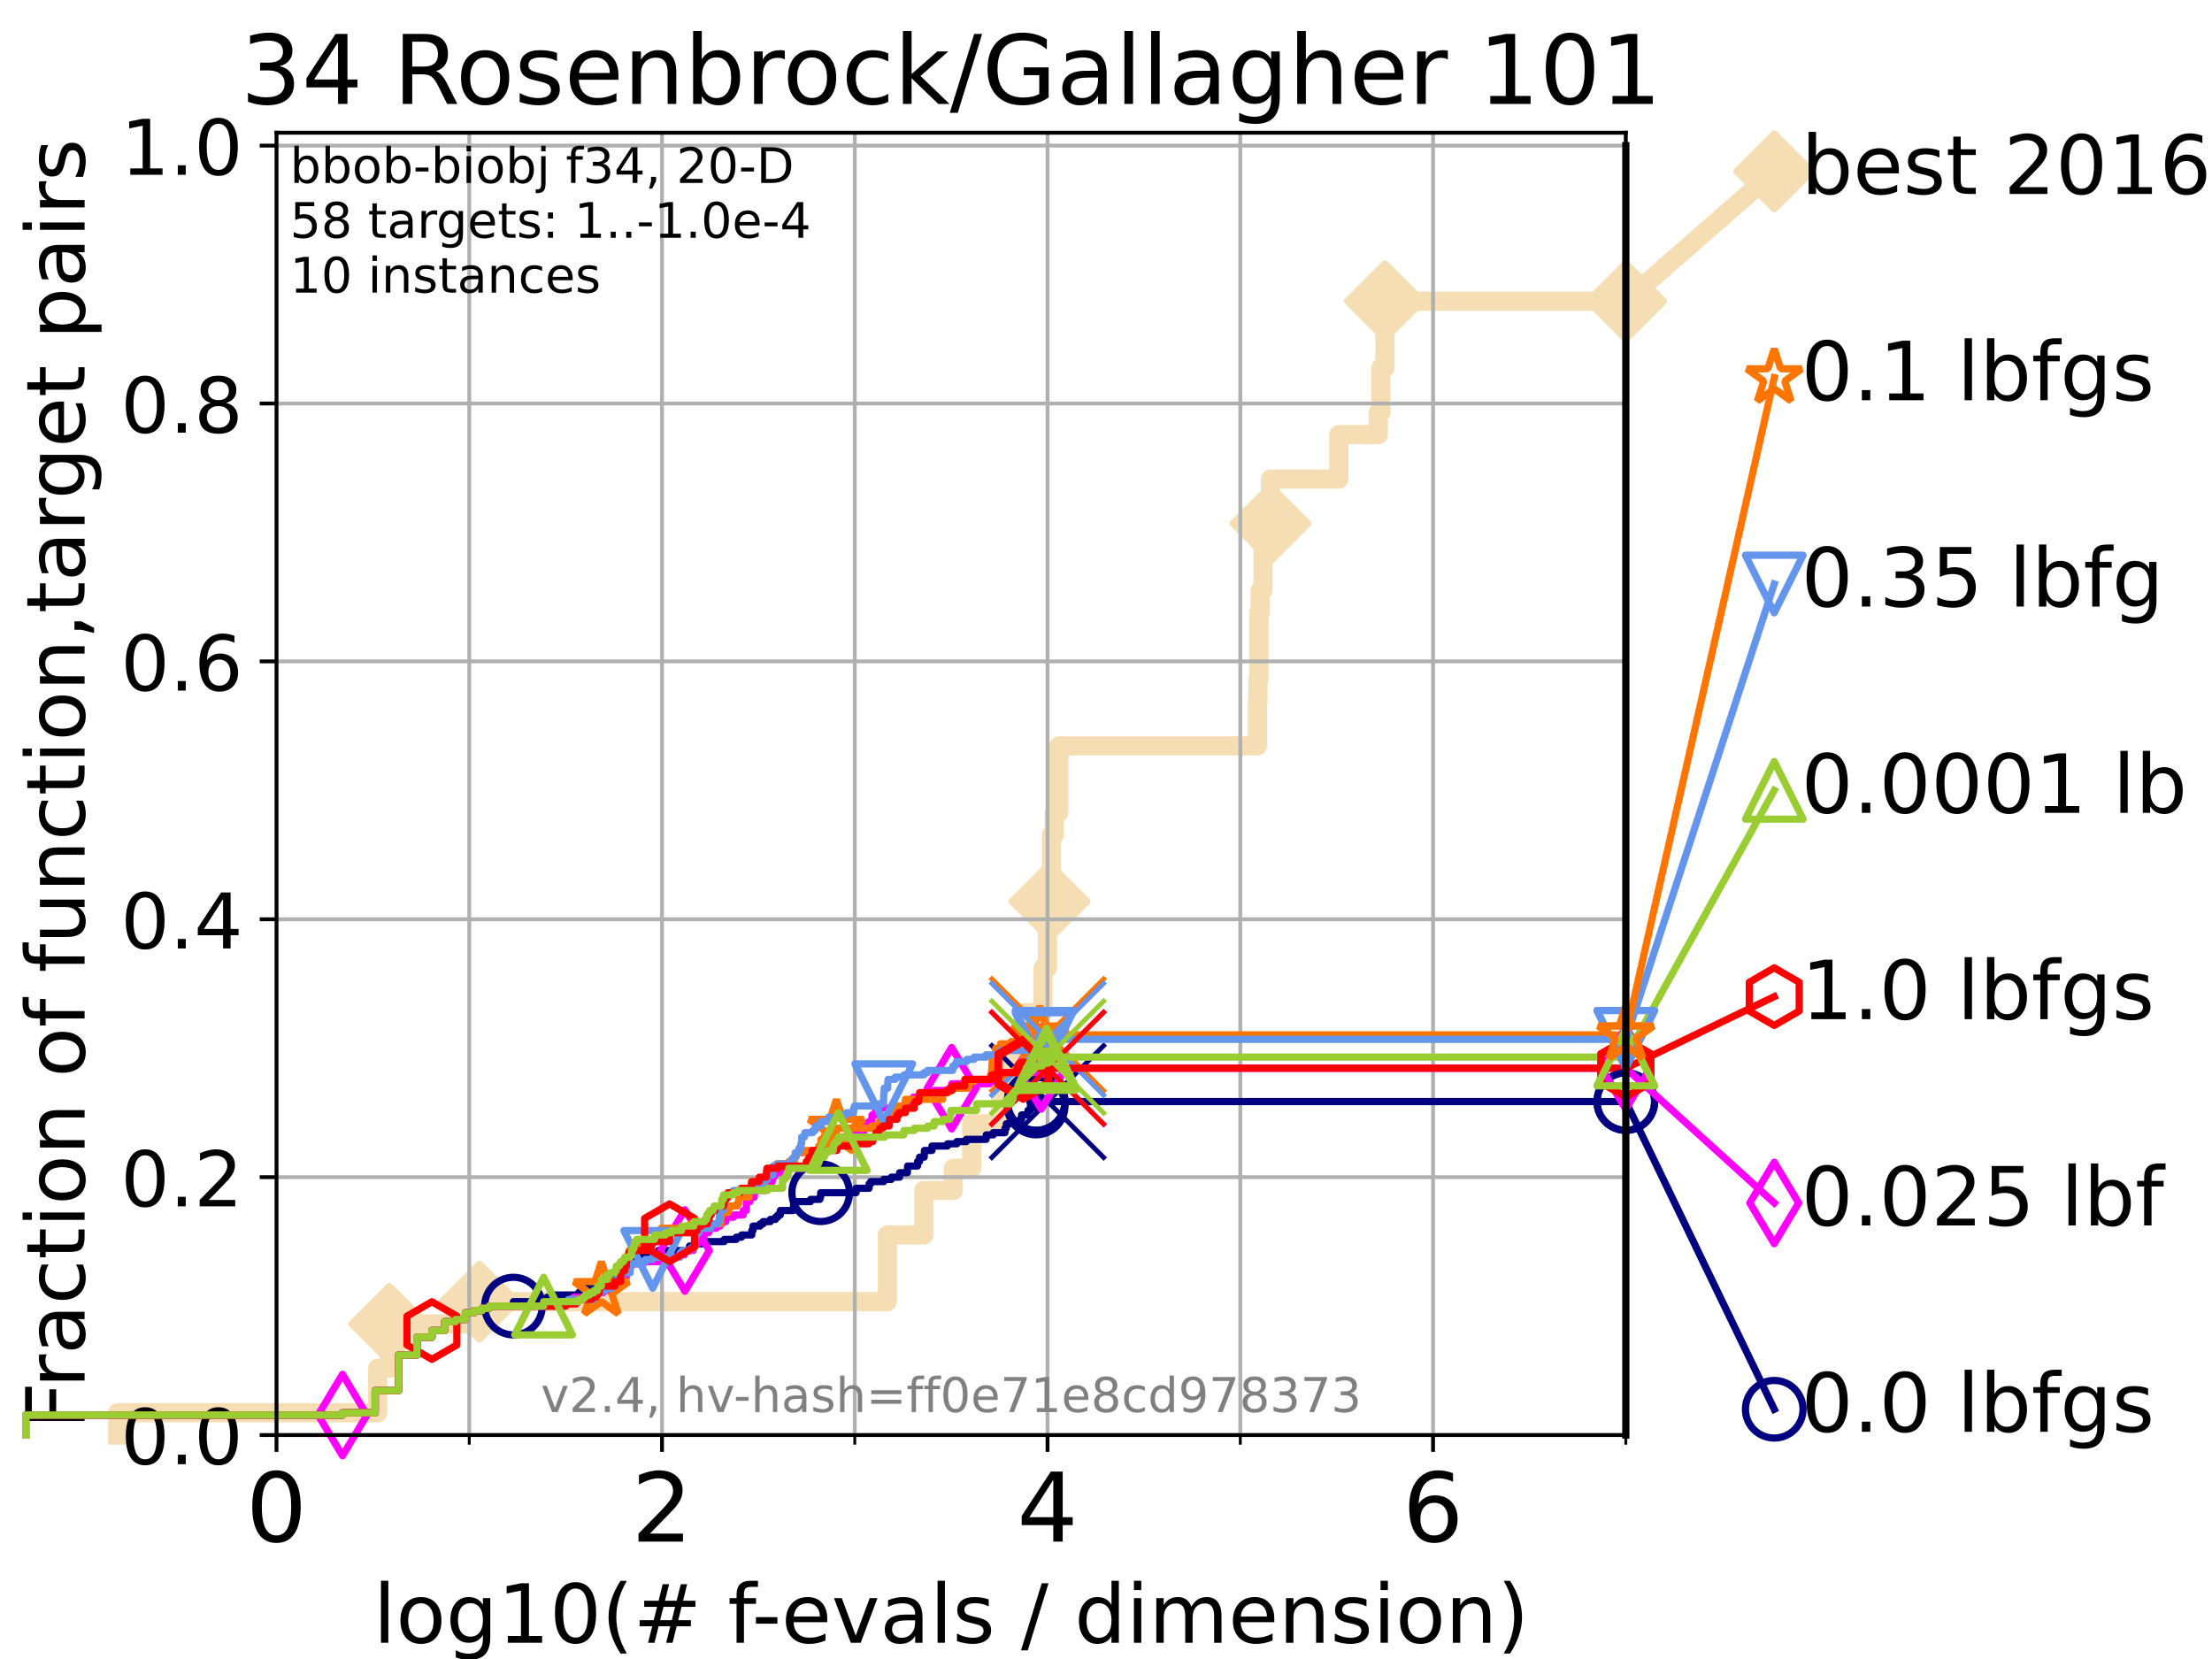 <?xml version="1.0" encoding="utf-8" standalone="no"?>
<!DOCTYPE svg PUBLIC "-//W3C//DTD SVG 1.1//EN"
  "http://www.w3.org/Graphics/SVG/1.1/DTD/svg11.dtd">
<!-- Created with matplotlib (https://matplotlib.org/) -->
<svg height="345.6pt" version="1.1" viewBox="0 0 460.8 345.6" width="460.8pt" xmlns="http://www.w3.org/2000/svg" xmlns:xlink="http://www.w3.org/1999/xlink">
 <defs>
  <style type="text/css">*{stroke-linecap:butt;stroke-linejoin:round;}</style>
 </defs>
 <g id="figure_1">
  <g id="patch_1">
   <path d="M 0 345.6 
L 460.8 345.6 
L 460.8 0 
L 0 0 
z
" style="fill:#ffffff;"/>
  </g>
  <g id="axes_1">
   <g id="patch_2">
    <path d="M 57.6 298.944 
L 338.688 298.944 
L 338.688 27.648 
L 57.6 27.648 
z
" style="fill:#ffffff;"/>
   </g>
   <g id="line2d_1">
    <path d="M 24.516 298.944 
L 24.516 294.313 
L 78.683 294.313 
L 78.683 285.05 
L 81.109 285.05 
L 81.109 275.788 
L 99.887 275.788 
L 99.887 271.157 
L 184.855 271.157 
L 184.855 257.263 
L 192.435 257.263 
L 192.435 248.001 
L 198.586 248.001 
L 198.586 243.37 
L 202.42 243.37 
L 202.42 234.107 
L 208.536 234.107 
L 208.536 220.214 
L 213.18 220.214 
L 213.18 210.951 
L 217.262 210.951 
L 217.262 201.689 
L 218.21 201.689 
L 218.21 192.426 
L 218.642 192.426 
L 218.642 187.795 
L 219.023 187.795 
L 219.023 173.901 
L 219.626 173.901 
L 219.626 169.27 
L 220.579 169.27 
L 220.579 155.377 
L 261.943 155.377 
L 261.943 146.114 
L 262.06 146.114 
L 262.06 141.483 
L 262.243 141.483 
L 262.243 127.589 
L 262.529 127.589 
L 262.529 122.958 
L 263.099 122.958 
L 263.099 109.065 
L 264.667 109.065 
L 264.667 99.802 
L 278.907 99.802 
L 278.907 90.54 
L 287.122 90.54 
L 287.122 85.909 
L 287.662 85.909 
L 287.662 76.646 
L 288.514 76.646 
L 288.514 62.753 
L 338.688 62.753 
" style="fill:none;stroke:#f5deb3;stroke-linecap:square;stroke-width:4;"/>
   </g>
   <g id="line2d_2">
    <defs>
     <path d="M 0 7.778 
L 7.778 0 
L 0 -7.778 
L -7.778 0 
z
" id="m4342ffb260" style="stroke:#f5deb3;stroke-linejoin:miter;stroke-width:1.5;"/>
    </defs>
    <g>
     <use style="fill:#f5deb3;stroke:#f5deb3;stroke-linejoin:miter;stroke-width:1.5;" x="81.109" xlink:href="#m4342ffb260" y="275.788"/>
     <use style="fill:#f5deb3;stroke:#f5deb3;stroke-linejoin:miter;stroke-width:1.5;" x="99.887" xlink:href="#m4342ffb260" y="271.157"/>
     <use style="fill:#f5deb3;stroke:#f5deb3;stroke-linejoin:miter;stroke-width:1.5;" x="218.642" xlink:href="#m4342ffb260" y="187.795"/>
     <use style="fill:#f5deb3;stroke:#f5deb3;stroke-linejoin:miter;stroke-width:1.5;" x="264.667" xlink:href="#m4342ffb260" y="109.065"/>
     <use style="fill:#f5deb3;stroke:#f5deb3;stroke-linejoin:miter;stroke-width:1.5;" x="288.514" xlink:href="#m4342ffb260" y="62.753"/>
     <use style="fill:#f5deb3;stroke:#f5deb3;stroke-linejoin:miter;stroke-width:1.5;" x="338.688" xlink:href="#m4342ffb260" y="62.753"/>
    </g>
   </g>
   <g id="line2d_3">
    <path style="fill:none;stroke:#f5deb3;stroke-linecap:square;stroke-width:4;"/>
    <g/>
   </g>
   <g id="line2d_4">
    <path d="M 338.688 62.753 
L 369.608 35.706 
" style="fill:none;stroke:#f5deb3;stroke-linecap:square;stroke-width:4;"/>
    <g>
     <use style="fill:#f5deb3;stroke:#f5deb3;stroke-linejoin:miter;stroke-width:1.5;" x="338.688" xlink:href="#m4342ffb260" y="62.753"/>
     <use style="fill:#f5deb3;stroke:#f5deb3;stroke-linejoin:miter;stroke-width:1.5;" x="369.608" xlink:href="#m4342ffb260" y="35.706"/>
    </g>
   </g>
   <g id="matplotlib.axis_1">
    <g id="xtick_1">
     <g id="line2d_5">
      <path clip-path="url(#pf26fcd143f)" d="M 57.6 298.944 
L 57.6 27.648 
" style="fill:none;stroke:#b0b0b0;stroke-linecap:square;stroke-width:0.8;"/>
     </g>
     <g id="line2d_6">
      <defs>
       <path d="M 0 0 
L 0 3.5 
" id="ma51c4f2429" style="stroke:#000000;stroke-width:0.8;"/>
      </defs>
      <g>
       <use style="stroke:#000000;stroke-width:0.8;" x="57.6" xlink:href="#ma51c4f2429" y="298.944"/>
      </g>
     </g>
     <g id="text_1">
      <!-- 0 -->
      <g transform="translate(51.237 321.141)scale(0.2 -0.2)">
       <defs>
        <path d="M 31.781 66.406 
Q 24.172 66.406 20.328 58.906 
Q 16.5 51.422 16.5 36.375 
Q 16.5 21.391 20.328 13.891 
Q 24.172 6.391 31.781 6.391 
Q 39.453 6.391 43.281 13.891 
Q 47.125 21.391 47.125 36.375 
Q 47.125 51.422 43.281 58.906 
Q 39.453 66.406 31.781 66.406 
z
M 31.781 74.219 
Q 44.047 74.219 50.516 64.516 
Q 56.984 54.828 56.984 36.375 
Q 56.984 17.969 50.516 8.266 
Q 44.047 -1.422 31.781 -1.422 
Q 19.531 -1.422 13.062 8.266 
Q 6.594 17.969 6.594 36.375 
Q 6.594 54.828 13.062 64.516 
Q 19.531 74.219 31.781 74.219 
z
" id="DejaVuSans-48"/>
       </defs>
       <use xlink:href="#DejaVuSans-48"/>
      </g>
     </g>
    </g>
    <g id="xtick_2">
     <g id="line2d_7">
      <path clip-path="url(#pf26fcd143f)" d="M 137.911 298.944 
L 137.911 27.648 
" style="fill:none;stroke:#b0b0b0;stroke-linecap:square;stroke-width:0.8;"/>
     </g>
     <g id="line2d_8">
      <g>
       <use style="stroke:#000000;stroke-width:0.8;" x="137.911" xlink:href="#ma51c4f2429" y="298.944"/>
      </g>
     </g>
     <g id="text_2">
      <!-- 2 -->
      <g transform="translate(131.548 321.141)scale(0.2 -0.2)">
       <defs>
        <path d="M 19.188 8.297 
L 53.609 8.297 
L 53.609 0 
L 7.328 0 
L 7.328 8.297 
Q 12.938 14.109 22.625 23.891 
Q 32.328 33.688 34.812 36.531 
Q 39.547 41.844 41.422 45.531 
Q 43.312 49.219 43.312 52.781 
Q 43.312 58.594 39.234 62.25 
Q 35.156 65.922 28.609 65.922 
Q 23.969 65.922 18.812 64.312 
Q 13.672 62.703 7.812 59.422 
L 7.812 69.391 
Q 13.766 71.781 18.938 73 
Q 24.125 74.219 28.422 74.219 
Q 39.75 74.219 46.484 68.547 
Q 53.219 62.891 53.219 53.422 
Q 53.219 48.922 51.531 44.891 
Q 49.859 40.875 45.406 35.406 
Q 44.188 33.984 37.641 27.219 
Q 31.109 20.453 19.188 8.297 
z
" id="DejaVuSans-50"/>
       </defs>
       <use xlink:href="#DejaVuSans-50"/>
      </g>
     </g>
    </g>
    <g id="xtick_3">
     <g id="line2d_9">
      <path clip-path="url(#pf26fcd143f)" d="M 218.222 298.944 
L 218.222 27.648 
" style="fill:none;stroke:#b0b0b0;stroke-linecap:square;stroke-width:0.8;"/>
     </g>
     <g id="line2d_10">
      <g>
       <use style="stroke:#000000;stroke-width:0.8;" x="218.222" xlink:href="#ma51c4f2429" y="298.944"/>
      </g>
     </g>
     <g id="text_3">
      <!-- 4 -->
      <g transform="translate(211.859 321.141)scale(0.2 -0.2)">
       <defs>
        <path d="M 37.797 64.312 
L 12.891 25.391 
L 37.797 25.391 
z
M 35.203 72.906 
L 47.609 72.906 
L 47.609 25.391 
L 58.016 25.391 
L 58.016 17.188 
L 47.609 17.188 
L 47.609 0 
L 37.797 0 
L 37.797 17.188 
L 4.891 17.188 
L 4.891 26.703 
z
" id="DejaVuSans-52"/>
       </defs>
       <use xlink:href="#DejaVuSans-52"/>
      </g>
     </g>
    </g>
    <g id="xtick_4">
     <g id="line2d_11">
      <path clip-path="url(#pf26fcd143f)" d="M 298.533 298.944 
L 298.533 27.648 
" style="fill:none;stroke:#b0b0b0;stroke-linecap:square;stroke-width:0.8;"/>
     </g>
     <g id="line2d_12">
      <g>
       <use style="stroke:#000000;stroke-width:0.8;" x="298.533" xlink:href="#ma51c4f2429" y="298.944"/>
      </g>
     </g>
     <g id="text_4">
      <!-- 6 -->
      <g transform="translate(292.17 321.141)scale(0.2 -0.2)">
       <defs>
        <path d="M 33.016 40.375 
Q 26.375 40.375 22.484 35.828 
Q 18.609 31.297 18.609 23.391 
Q 18.609 15.531 22.484 10.953 
Q 26.375 6.391 33.016 6.391 
Q 39.656 6.391 43.531 10.953 
Q 47.406 15.531 47.406 23.391 
Q 47.406 31.297 43.531 35.828 
Q 39.656 40.375 33.016 40.375 
z
M 52.594 71.297 
L 52.594 62.312 
Q 48.875 64.062 45.094 64.984 
Q 41.312 65.922 37.594 65.922 
Q 27.828 65.922 22.672 59.328 
Q 17.531 52.734 16.797 39.406 
Q 19.672 43.656 24.016 45.922 
Q 28.375 48.188 33.594 48.188 
Q 44.578 48.188 50.953 41.516 
Q 57.328 34.859 57.328 23.391 
Q 57.328 12.156 50.688 5.359 
Q 44.047 -1.422 33.016 -1.422 
Q 20.359 -1.422 13.672 8.266 
Q 6.984 17.969 6.984 36.375 
Q 6.984 53.656 15.188 63.938 
Q 23.391 74.219 37.203 74.219 
Q 40.922 74.219 44.703 73.484 
Q 48.484 72.75 52.594 71.297 
z
" id="DejaVuSans-54"/>
       </defs>
       <use xlink:href="#DejaVuSans-54"/>
      </g>
     </g>
    </g>
    <g id="xtick_5">
     <g id="line2d_13">
      <path clip-path="url(#pf26fcd143f)" d="M 97.755 298.944 
L 97.755 27.648 
" style="fill:none;stroke:#b0b0b0;stroke-linecap:square;stroke-width:0.8;"/>
     </g>
     <g id="line2d_14">
      <defs>
       <path d="M 0 0 
L 0 2 
" id="m446c4dddb4" style="stroke:#000000;stroke-width:0.6;"/>
      </defs>
      <g>
       <use style="stroke:#000000;stroke-width:0.6;" x="97.755" xlink:href="#m446c4dddb4" y="298.944"/>
      </g>
     </g>
    </g>
    <g id="xtick_6">
     <g id="line2d_15">
      <path clip-path="url(#pf26fcd143f)" d="M 178.066 298.944 
L 178.066 27.648 
" style="fill:none;stroke:#b0b0b0;stroke-linecap:square;stroke-width:0.8;"/>
     </g>
     <g id="line2d_16">
      <g>
       <use style="stroke:#000000;stroke-width:0.6;" x="178.066" xlink:href="#m446c4dddb4" y="298.944"/>
      </g>
     </g>
    </g>
    <g id="xtick_7">
     <g id="line2d_17">
      <path clip-path="url(#pf26fcd143f)" d="M 258.377 298.944 
L 258.377 27.648 
" style="fill:none;stroke:#b0b0b0;stroke-linecap:square;stroke-width:0.8;"/>
     </g>
     <g id="line2d_18">
      <g>
       <use style="stroke:#000000;stroke-width:0.6;" x="258.377" xlink:href="#m446c4dddb4" y="298.944"/>
      </g>
     </g>
    </g>
    <g id="xtick_8">
     <g id="line2d_19">
      <path clip-path="url(#pf26fcd143f)" d="M 338.688 298.944 
L 338.688 27.648 
" style="fill:none;stroke:#b0b0b0;stroke-linecap:square;stroke-width:0.8;"/>
     </g>
     <g id="line2d_20">
      <g>
       <use style="stroke:#000000;stroke-width:0.6;" x="338.688" xlink:href="#m446c4dddb4" y="298.944"/>
      </g>
     </g>
    </g>
    <g id="text_5">
     <!-- log10(# f-evals / dimension) -->
     <g transform="translate(77.764 342.218)scale(0.17 -0.17)">
      <defs>
       <path d="M 9.422 75.984 
L 18.406 75.984 
L 18.406 0 
L 9.422 0 
z
" id="DejaVuSans-108"/>
       <path d="M 30.609 48.391 
Q 23.391 48.391 19.188 42.75 
Q 14.984 37.109 14.984 27.297 
Q 14.984 17.484 19.156 11.844 
Q 23.344 6.203 30.609 6.203 
Q 37.797 6.203 41.984 11.859 
Q 46.188 17.531 46.188 27.297 
Q 46.188 37.016 41.984 42.703 
Q 37.797 48.391 30.609 48.391 
z
M 30.609 56 
Q 42.328 56 49.016 48.375 
Q 55.719 40.766 55.719 27.297 
Q 55.719 13.875 49.016 6.219 
Q 42.328 -1.422 30.609 -1.422 
Q 18.844 -1.422 12.172 6.219 
Q 5.516 13.875 5.516 27.297 
Q 5.516 40.766 12.172 48.375 
Q 18.844 56 30.609 56 
z
" id="DejaVuSans-111"/>
       <path d="M 45.406 27.984 
Q 45.406 37.75 41.375 43.109 
Q 37.359 48.484 30.078 48.484 
Q 22.859 48.484 18.828 43.109 
Q 14.797 37.75 14.797 27.984 
Q 14.797 18.266 18.828 12.891 
Q 22.859 7.516 30.078 7.516 
Q 37.359 7.516 41.375 12.891 
Q 45.406 18.266 45.406 27.984 
z
M 54.391 6.781 
Q 54.391 -7.172 48.188 -13.984 
Q 42 -20.797 29.203 -20.797 
Q 24.469 -20.797 20.266 -20.094 
Q 16.062 -19.391 12.109 -17.922 
L 12.109 -9.188 
Q 16.062 -11.328 19.922 -12.344 
Q 23.781 -13.375 27.781 -13.375 
Q 36.625 -13.375 41.016 -8.766 
Q 45.406 -4.156 45.406 5.172 
L 45.406 9.625 
Q 42.625 4.781 38.281 2.391 
Q 33.938 0 27.875 0 
Q 17.828 0 11.672 7.656 
Q 5.516 15.328 5.516 27.984 
Q 5.516 40.672 11.672 48.328 
Q 17.828 56 27.875 56 
Q 33.938 56 38.281 53.609 
Q 42.625 51.219 45.406 46.391 
L 45.406 54.688 
L 54.391 54.688 
z
" id="DejaVuSans-103"/>
       <path d="M 12.406 8.297 
L 28.516 8.297 
L 28.516 63.922 
L 10.984 60.406 
L 10.984 69.391 
L 28.422 72.906 
L 38.281 72.906 
L 38.281 8.297 
L 54.391 8.297 
L 54.391 0 
L 12.406 0 
z
" id="DejaVuSans-49"/>
       <path d="M 31 75.875 
Q 24.469 64.656 21.281 53.656 
Q 18.109 42.672 18.109 31.391 
Q 18.109 20.125 21.312 9.062 
Q 24.516 -2 31 -13.188 
L 23.188 -13.188 
Q 15.875 -1.703 12.234 9.375 
Q 8.594 20.453 8.594 31.391 
Q 8.594 42.281 12.203 53.312 
Q 15.828 64.359 23.188 75.875 
z
" id="DejaVuSans-40"/>
       <path d="M 51.125 44 
L 36.922 44 
L 32.812 27.688 
L 47.125 27.688 
z
M 43.797 71.781 
L 38.719 51.516 
L 52.984 51.516 
L 58.109 71.781 
L 65.922 71.781 
L 60.891 51.516 
L 76.125 51.516 
L 76.125 44 
L 58.984 44 
L 54.984 27.688 
L 70.516 27.688 
L 70.516 20.219 
L 53.078 20.219 
L 48 0 
L 40.188 0 
L 45.219 20.219 
L 30.906 20.219 
L 25.875 0 
L 18.016 0 
L 23.094 20.219 
L 7.719 20.219 
L 7.719 27.688 
L 24.906 27.688 
L 29 44 
L 13.281 44 
L 13.281 51.516 
L 30.906 51.516 
L 35.891 71.781 
z
" id="DejaVuSans-35"/>
       <path id="DejaVuSans-32"/>
       <path d="M 37.109 75.984 
L 37.109 68.5 
L 28.516 68.5 
Q 23.688 68.5 21.797 66.547 
Q 19.922 64.594 19.922 59.516 
L 19.922 54.688 
L 34.719 54.688 
L 34.719 47.703 
L 19.922 47.703 
L 19.922 0 
L 10.891 0 
L 10.891 47.703 
L 2.297 47.703 
L 2.297 54.688 
L 10.891 54.688 
L 10.891 58.5 
Q 10.891 67.625 15.141 71.797 
Q 19.391 75.984 28.609 75.984 
z
" id="DejaVuSans-102"/>
       <path d="M 4.891 31.391 
L 31.203 31.391 
L 31.203 23.391 
L 4.891 23.391 
z
" id="DejaVuSans-45"/>
       <path d="M 56.203 29.594 
L 56.203 25.203 
L 14.891 25.203 
Q 15.484 15.922 20.484 11.062 
Q 25.484 6.203 34.422 6.203 
Q 39.594 6.203 44.453 7.469 
Q 49.312 8.734 54.109 11.281 
L 54.109 2.781 
Q 49.266 0.734 44.188 -0.344 
Q 39.109 -1.422 33.891 -1.422 
Q 20.797 -1.422 13.156 6.188 
Q 5.516 13.812 5.516 26.812 
Q 5.516 40.234 12.766 48.109 
Q 20.016 56 32.328 56 
Q 43.359 56 49.781 48.891 
Q 56.203 41.797 56.203 29.594 
z
M 47.219 32.234 
Q 47.125 39.594 43.094 43.984 
Q 39.062 48.391 32.422 48.391 
Q 24.906 48.391 20.391 44.141 
Q 15.875 39.891 15.188 32.172 
z
" id="DejaVuSans-101"/>
       <path d="M 2.984 54.688 
L 12.5 54.688 
L 29.594 8.797 
L 46.688 54.688 
L 56.203 54.688 
L 35.688 0 
L 23.484 0 
z
" id="DejaVuSans-118"/>
       <path d="M 34.281 27.484 
Q 23.391 27.484 19.188 25 
Q 14.984 22.516 14.984 16.5 
Q 14.984 11.719 18.141 8.906 
Q 21.297 6.109 26.703 6.109 
Q 34.188 6.109 38.703 11.406 
Q 43.219 16.703 43.219 25.484 
L 43.219 27.484 
z
M 52.203 31.203 
L 52.203 0 
L 43.219 0 
L 43.219 8.297 
Q 40.141 3.328 35.547 0.953 
Q 30.953 -1.422 24.312 -1.422 
Q 15.922 -1.422 10.953 3.297 
Q 6 8.016 6 15.922 
Q 6 25.141 12.172 29.828 
Q 18.359 34.516 30.609 34.516 
L 43.219 34.516 
L 43.219 35.406 
Q 43.219 41.609 39.141 45 
Q 35.062 48.391 27.688 48.391 
Q 23 48.391 18.547 47.266 
Q 14.109 46.141 10.016 43.891 
L 10.016 52.203 
Q 14.938 54.109 19.578 55.047 
Q 24.219 56 28.609 56 
Q 40.484 56 46.344 49.844 
Q 52.203 43.703 52.203 31.203 
z
" id="DejaVuSans-97"/>
       <path d="M 44.281 53.078 
L 44.281 44.578 
Q 40.484 46.531 36.375 47.5 
Q 32.281 48.484 27.875 48.484 
Q 21.188 48.484 17.844 46.438 
Q 14.5 44.391 14.5 40.281 
Q 14.5 37.156 16.891 35.375 
Q 19.281 33.594 26.516 31.984 
L 29.594 31.297 
Q 39.156 29.25 43.188 25.516 
Q 47.219 21.781 47.219 15.094 
Q 47.219 7.469 41.188 3.016 
Q 35.156 -1.422 24.609 -1.422 
Q 20.219 -1.422 15.453 -0.562 
Q 10.688 0.297 5.422 2 
L 5.422 11.281 
Q 10.406 8.688 15.234 7.391 
Q 20.062 6.109 24.812 6.109 
Q 31.156 6.109 34.562 8.281 
Q 37.984 10.453 37.984 14.406 
Q 37.984 18.062 35.516 20.016 
Q 33.062 21.969 24.703 23.781 
L 21.578 24.516 
Q 13.234 26.266 9.516 29.906 
Q 5.812 33.547 5.812 39.891 
Q 5.812 47.609 11.281 51.797 
Q 16.75 56 26.812 56 
Q 31.781 56 36.172 55.266 
Q 40.578 54.547 44.281 53.078 
z
" id="DejaVuSans-115"/>
       <path d="M 25.391 72.906 
L 33.688 72.906 
L 8.297 -9.281 
L 0 -9.281 
z
" id="DejaVuSans-47"/>
       <path d="M 45.406 46.391 
L 45.406 75.984 
L 54.391 75.984 
L 54.391 0 
L 45.406 0 
L 45.406 8.203 
Q 42.578 3.328 38.25 0.953 
Q 33.938 -1.422 27.875 -1.422 
Q 17.969 -1.422 11.734 6.484 
Q 5.516 14.406 5.516 27.297 
Q 5.516 40.188 11.734 48.094 
Q 17.969 56 27.875 56 
Q 33.938 56 38.25 53.625 
Q 42.578 51.266 45.406 46.391 
z
M 14.797 27.297 
Q 14.797 17.391 18.875 11.75 
Q 22.953 6.109 30.078 6.109 
Q 37.203 6.109 41.297 11.75 
Q 45.406 17.391 45.406 27.297 
Q 45.406 37.203 41.297 42.844 
Q 37.203 48.484 30.078 48.484 
Q 22.953 48.484 18.875 42.844 
Q 14.797 37.203 14.797 27.297 
z
" id="DejaVuSans-100"/>
       <path d="M 9.422 54.688 
L 18.406 54.688 
L 18.406 0 
L 9.422 0 
z
M 9.422 75.984 
L 18.406 75.984 
L 18.406 64.594 
L 9.422 64.594 
z
" id="DejaVuSans-105"/>
       <path d="M 52 44.188 
Q 55.375 50.25 60.062 53.125 
Q 64.75 56 71.094 56 
Q 79.641 56 84.281 50.016 
Q 88.922 44.047 88.922 33.016 
L 88.922 0 
L 79.891 0 
L 79.891 32.719 
Q 79.891 40.578 77.094 44.375 
Q 74.312 48.188 68.609 48.188 
Q 61.625 48.188 57.562 43.547 
Q 53.516 38.922 53.516 30.906 
L 53.516 0 
L 44.484 0 
L 44.484 32.719 
Q 44.484 40.625 41.703 44.406 
Q 38.922 48.188 33.109 48.188 
Q 26.219 48.188 22.156 43.531 
Q 18.109 38.875 18.109 30.906 
L 18.109 0 
L 9.078 0 
L 9.078 54.688 
L 18.109 54.688 
L 18.109 46.188 
Q 21.188 51.219 25.484 53.609 
Q 29.781 56 35.688 56 
Q 41.656 56 45.828 52.969 
Q 50 49.953 52 44.188 
z
" id="DejaVuSans-109"/>
       <path d="M 54.891 33.016 
L 54.891 0 
L 45.906 0 
L 45.906 32.719 
Q 45.906 40.484 42.875 44.328 
Q 39.844 48.188 33.797 48.188 
Q 26.516 48.188 22.312 43.547 
Q 18.109 38.922 18.109 30.906 
L 18.109 0 
L 9.078 0 
L 9.078 54.688 
L 18.109 54.688 
L 18.109 46.188 
Q 21.344 51.125 25.703 53.562 
Q 30.078 56 35.797 56 
Q 45.219 56 50.047 50.172 
Q 54.891 44.344 54.891 33.016 
z
" id="DejaVuSans-110"/>
       <path d="M 8.016 75.875 
L 15.828 75.875 
Q 23.141 64.359 26.781 53.312 
Q 30.422 42.281 30.422 31.391 
Q 30.422 20.453 26.781 9.375 
Q 23.141 -1.703 15.828 -13.188 
L 8.016 -13.188 
Q 14.5 -2 17.703 9.062 
Q 20.906 20.125 20.906 31.391 
Q 20.906 42.672 17.703 53.656 
Q 14.5 64.656 8.016 75.875 
z
" id="DejaVuSans-41"/>
      </defs>
      <use xlink:href="#DejaVuSans-108"/>
      <use x="27.783" xlink:href="#DejaVuSans-111"/>
      <use x="88.965" xlink:href="#DejaVuSans-103"/>
      <use x="152.441" xlink:href="#DejaVuSans-49"/>
      <use x="216.064" xlink:href="#DejaVuSans-48"/>
      <use x="279.688" xlink:href="#DejaVuSans-40"/>
      <use x="318.701" xlink:href="#DejaVuSans-35"/>
      <use x="402.49" xlink:href="#DejaVuSans-32"/>
      <use x="434.277" xlink:href="#DejaVuSans-102"/>
      <use x="463.982" xlink:href="#DejaVuSans-45"/>
      <use x="500.066" xlink:href="#DejaVuSans-101"/>
      <use x="561.59" xlink:href="#DejaVuSans-118"/>
      <use x="620.77" xlink:href="#DejaVuSans-97"/>
      <use x="682.049" xlink:href="#DejaVuSans-108"/>
      <use x="709.832" xlink:href="#DejaVuSans-115"/>
      <use x="761.932" xlink:href="#DejaVuSans-32"/>
      <use x="793.719" xlink:href="#DejaVuSans-47"/>
      <use x="827.41" xlink:href="#DejaVuSans-32"/>
      <use x="859.197" xlink:href="#DejaVuSans-100"/>
      <use x="922.674" xlink:href="#DejaVuSans-105"/>
      <use x="950.457" xlink:href="#DejaVuSans-109"/>
      <use x="1047.869" xlink:href="#DejaVuSans-101"/>
      <use x="1109.393" xlink:href="#DejaVuSans-110"/>
      <use x="1172.771" xlink:href="#DejaVuSans-115"/>
      <use x="1224.871" xlink:href="#DejaVuSans-105"/>
      <use x="1252.654" xlink:href="#DejaVuSans-111"/>
      <use x="1313.836" xlink:href="#DejaVuSans-110"/>
      <use x="1377.215" xlink:href="#DejaVuSans-41"/>
     </g>
    </g>
   </g>
   <g id="matplotlib.axis_2">
    <g id="ytick_1">
     <g id="line2d_21">
      <path clip-path="url(#pf26fcd143f)" d="M 57.6 298.944 
L 338.688 298.944 
" style="fill:none;stroke:#b0b0b0;stroke-linecap:square;stroke-width:0.8;"/>
     </g>
     <g id="line2d_22">
      <defs>
       <path d="M 0 0 
L -3.5 0 
" id="m972537edc0" style="stroke:#000000;stroke-width:0.8;"/>
      </defs>
      <g>
       <use style="stroke:#000000;stroke-width:0.8;" x="57.6" xlink:href="#m972537edc0" y="298.944"/>
      </g>
     </g>
     <g id="text_6">
      <!-- 0.0 -->
      <g transform="translate(25.155 305.023)scale(0.16 -0.16)">
       <defs>
        <path d="M 10.688 12.406 
L 21 12.406 
L 21 0 
L 10.688 0 
z
" id="DejaVuSans-46"/>
       </defs>
       <use xlink:href="#DejaVuSans-48"/>
       <use x="63.623" xlink:href="#DejaVuSans-46"/>
       <use x="95.41" xlink:href="#DejaVuSans-48"/>
      </g>
     </g>
    </g>
    <g id="ytick_2">
     <g id="line2d_23">
      <path clip-path="url(#pf26fcd143f)" d="M 57.6 245.222 
L 338.688 245.222 
" style="fill:none;stroke:#b0b0b0;stroke-linecap:square;stroke-width:0.8;"/>
     </g>
     <g id="line2d_24">
      <g>
       <use style="stroke:#000000;stroke-width:0.8;" x="57.6" xlink:href="#m972537edc0" y="245.222"/>
      </g>
     </g>
     <g id="text_7">
      <!-- 0.2 -->
      <g transform="translate(25.155 251.301)scale(0.16 -0.16)">
       <use xlink:href="#DejaVuSans-48"/>
       <use x="63.623" xlink:href="#DejaVuSans-46"/>
       <use x="95.41" xlink:href="#DejaVuSans-50"/>
      </g>
     </g>
    </g>
    <g id="ytick_3">
     <g id="line2d_25">
      <path clip-path="url(#pf26fcd143f)" d="M 57.6 191.5 
L 338.688 191.5 
" style="fill:none;stroke:#b0b0b0;stroke-linecap:square;stroke-width:0.8;"/>
     </g>
     <g id="line2d_26">
      <g>
       <use style="stroke:#000000;stroke-width:0.8;" x="57.6" xlink:href="#m972537edc0" y="191.5"/>
      </g>
     </g>
     <g id="text_8">
      <!-- 0.4 -->
      <g transform="translate(25.155 197.579)scale(0.16 -0.16)">
       <use xlink:href="#DejaVuSans-48"/>
       <use x="63.623" xlink:href="#DejaVuSans-46"/>
       <use x="95.41" xlink:href="#DejaVuSans-52"/>
      </g>
     </g>
    </g>
    <g id="ytick_4">
     <g id="line2d_27">
      <path clip-path="url(#pf26fcd143f)" d="M 57.6 137.778 
L 338.688 137.778 
" style="fill:none;stroke:#b0b0b0;stroke-linecap:square;stroke-width:0.8;"/>
     </g>
     <g id="line2d_28">
      <g>
       <use style="stroke:#000000;stroke-width:0.8;" x="57.6" xlink:href="#m972537edc0" y="137.778"/>
      </g>
     </g>
     <g id="text_9">
      <!-- 0.6 -->
      <g transform="translate(25.155 143.857)scale(0.16 -0.16)">
       <use xlink:href="#DejaVuSans-48"/>
       <use x="63.623" xlink:href="#DejaVuSans-46"/>
       <use x="95.41" xlink:href="#DejaVuSans-54"/>
      </g>
     </g>
    </g>
    <g id="ytick_5">
     <g id="line2d_29">
      <path clip-path="url(#pf26fcd143f)" d="M 57.6 84.056 
L 338.688 84.056 
" style="fill:none;stroke:#b0b0b0;stroke-linecap:square;stroke-width:0.8;"/>
     </g>
     <g id="line2d_30">
      <g>
       <use style="stroke:#000000;stroke-width:0.8;" x="57.6" xlink:href="#m972537edc0" y="84.056"/>
      </g>
     </g>
     <g id="text_10">
      <!-- 0.8 -->
      <g transform="translate(25.155 90.135)scale(0.16 -0.16)">
       <defs>
        <path d="M 31.781 34.625 
Q 24.75 34.625 20.719 30.859 
Q 16.703 27.094 16.703 20.516 
Q 16.703 13.922 20.719 10.156 
Q 24.75 6.391 31.781 6.391 
Q 38.812 6.391 42.859 10.172 
Q 46.922 13.969 46.922 20.516 
Q 46.922 27.094 42.891 30.859 
Q 38.875 34.625 31.781 34.625 
z
M 21.922 38.812 
Q 15.578 40.375 12.031 44.719 
Q 8.5 49.078 8.5 55.328 
Q 8.5 64.062 14.719 69.141 
Q 20.953 74.219 31.781 74.219 
Q 42.672 74.219 48.875 69.141 
Q 55.078 64.062 55.078 55.328 
Q 55.078 49.078 51.531 44.719 
Q 48 40.375 41.703 38.812 
Q 48.828 37.156 52.797 32.312 
Q 56.781 27.484 56.781 20.516 
Q 56.781 9.906 50.312 4.234 
Q 43.844 -1.422 31.781 -1.422 
Q 19.734 -1.422 13.25 4.234 
Q 6.781 9.906 6.781 20.516 
Q 6.781 27.484 10.781 32.312 
Q 14.797 37.156 21.922 38.812 
z
M 18.312 54.391 
Q 18.312 48.734 21.844 45.562 
Q 25.391 42.391 31.781 42.391 
Q 38.141 42.391 41.719 45.562 
Q 45.312 48.734 45.312 54.391 
Q 45.312 60.062 41.719 63.234 
Q 38.141 66.406 31.781 66.406 
Q 25.391 66.406 21.844 63.234 
Q 18.312 60.062 18.312 54.391 
z
" id="DejaVuSans-56"/>
       </defs>
       <use xlink:href="#DejaVuSans-48"/>
       <use x="63.623" xlink:href="#DejaVuSans-46"/>
       <use x="95.41" xlink:href="#DejaVuSans-56"/>
      </g>
     </g>
    </g>
    <g id="ytick_6">
     <g id="line2d_31">
      <path clip-path="url(#pf26fcd143f)" d="M 57.6 30.334 
L 338.688 30.334 
" style="fill:none;stroke:#b0b0b0;stroke-linecap:square;stroke-width:0.8;"/>
     </g>
     <g id="line2d_32">
      <g>
       <use style="stroke:#000000;stroke-width:0.8;" x="57.6" xlink:href="#m972537edc0" y="30.334"/>
      </g>
     </g>
     <g id="text_11">
      <!-- 1.0 -->
      <g transform="translate(25.155 36.413)scale(0.16 -0.16)">
       <use xlink:href="#DejaVuSans-49"/>
       <use x="63.623" xlink:href="#DejaVuSans-46"/>
       <use x="95.41" xlink:href="#DejaVuSans-48"/>
      </g>
     </g>
    </g>
    <g id="text_12">
     <!-- Fraction of function,target pairs -->
     <g transform="translate(17.62 297.681)rotate(-90)scale(0.17 -0.17)">
      <defs>
       <path d="M 9.812 72.906 
L 51.703 72.906 
L 51.703 64.594 
L 19.672 64.594 
L 19.672 43.109 
L 48.578 43.109 
L 48.578 34.812 
L 19.672 34.812 
L 19.672 0 
L 9.812 0 
z
" id="DejaVuSans-70"/>
       <path d="M 41.109 46.297 
Q 39.594 47.172 37.812 47.578 
Q 36.031 48 33.891 48 
Q 26.266 48 22.188 43.047 
Q 18.109 38.094 18.109 28.812 
L 18.109 0 
L 9.078 0 
L 9.078 54.688 
L 18.109 54.688 
L 18.109 46.188 
Q 20.953 51.172 25.484 53.578 
Q 30.031 56 36.531 56 
Q 37.453 56 38.578 55.875 
Q 39.703 55.766 41.062 55.516 
z
" id="DejaVuSans-114"/>
       <path d="M 48.781 52.594 
L 48.781 44.188 
Q 44.969 46.297 41.141 47.344 
Q 37.312 48.391 33.406 48.391 
Q 24.656 48.391 19.812 42.844 
Q 14.984 37.312 14.984 27.297 
Q 14.984 17.281 19.812 11.734 
Q 24.656 6.203 33.406 6.203 
Q 37.312 6.203 41.141 7.25 
Q 44.969 8.297 48.781 10.406 
L 48.781 2.094 
Q 45.016 0.344 40.984 -0.531 
Q 36.969 -1.422 32.422 -1.422 
Q 20.062 -1.422 12.781 6.344 
Q 5.516 14.109 5.516 27.297 
Q 5.516 40.672 12.859 48.328 
Q 20.219 56 33.016 56 
Q 37.156 56 41.109 55.141 
Q 45.062 54.297 48.781 52.594 
z
" id="DejaVuSans-99"/>
       <path d="M 18.312 70.219 
L 18.312 54.688 
L 36.812 54.688 
L 36.812 47.703 
L 18.312 47.703 
L 18.312 18.016 
Q 18.312 11.328 20.141 9.422 
Q 21.969 7.516 27.594 7.516 
L 36.812 7.516 
L 36.812 0 
L 27.594 0 
Q 17.188 0 13.234 3.875 
Q 9.281 7.766 9.281 18.016 
L 9.281 47.703 
L 2.688 47.703 
L 2.688 54.688 
L 9.281 54.688 
L 9.281 70.219 
z
" id="DejaVuSans-116"/>
       <path d="M 8.5 21.578 
L 8.5 54.688 
L 17.484 54.688 
L 17.484 21.922 
Q 17.484 14.156 20.5 10.266 
Q 23.531 6.391 29.594 6.391 
Q 36.859 6.391 41.078 11.031 
Q 45.312 15.672 45.312 23.688 
L 45.312 54.688 
L 54.297 54.688 
L 54.297 0 
L 45.312 0 
L 45.312 8.406 
Q 42.047 3.422 37.719 1 
Q 33.406 -1.422 27.688 -1.422 
Q 18.266 -1.422 13.375 4.438 
Q 8.5 10.297 8.5 21.578 
z
M 31.109 56 
z
" id="DejaVuSans-117"/>
       <path d="M 11.719 12.406 
L 22.016 12.406 
L 22.016 4 
L 14.016 -11.625 
L 7.719 -11.625 
L 11.719 4 
z
" id="DejaVuSans-44"/>
       <path d="M 18.109 8.203 
L 18.109 -20.797 
L 9.078 -20.797 
L 9.078 54.688 
L 18.109 54.688 
L 18.109 46.391 
Q 20.953 51.266 25.266 53.625 
Q 29.594 56 35.594 56 
Q 45.562 56 51.781 48.094 
Q 58.016 40.188 58.016 27.297 
Q 58.016 14.406 51.781 6.484 
Q 45.562 -1.422 35.594 -1.422 
Q 29.594 -1.422 25.266 0.953 
Q 20.953 3.328 18.109 8.203 
z
M 48.688 27.297 
Q 48.688 37.203 44.609 42.844 
Q 40.531 48.484 33.406 48.484 
Q 26.266 48.484 22.188 42.844 
Q 18.109 37.203 18.109 27.297 
Q 18.109 17.391 22.188 11.75 
Q 26.266 6.109 33.406 6.109 
Q 40.531 6.109 44.609 11.75 
Q 48.688 17.391 48.688 27.297 
z
" id="DejaVuSans-112"/>
      </defs>
      <use xlink:href="#DejaVuSans-70"/>
      <use x="50.27" xlink:href="#DejaVuSans-114"/>
      <use x="91.383" xlink:href="#DejaVuSans-97"/>
      <use x="152.662" xlink:href="#DejaVuSans-99"/>
      <use x="207.643" xlink:href="#DejaVuSans-116"/>
      <use x="246.852" xlink:href="#DejaVuSans-105"/>
      <use x="274.635" xlink:href="#DejaVuSans-111"/>
      <use x="335.816" xlink:href="#DejaVuSans-110"/>
      <use x="399.195" xlink:href="#DejaVuSans-32"/>
      <use x="430.982" xlink:href="#DejaVuSans-111"/>
      <use x="492.164" xlink:href="#DejaVuSans-102"/>
      <use x="527.369" xlink:href="#DejaVuSans-32"/>
      <use x="559.156" xlink:href="#DejaVuSans-102"/>
      <use x="594.361" xlink:href="#DejaVuSans-117"/>
      <use x="657.74" xlink:href="#DejaVuSans-110"/>
      <use x="721.119" xlink:href="#DejaVuSans-99"/>
      <use x="776.1" xlink:href="#DejaVuSans-116"/>
      <use x="815.309" xlink:href="#DejaVuSans-105"/>
      <use x="843.092" xlink:href="#DejaVuSans-111"/>
      <use x="904.273" xlink:href="#DejaVuSans-110"/>
      <use x="967.652" xlink:href="#DejaVuSans-44"/>
      <use x="999.439" xlink:href="#DejaVuSans-116"/>
      <use x="1038.648" xlink:href="#DejaVuSans-97"/>
      <use x="1099.928" xlink:href="#DejaVuSans-114"/>
      <use x="1139.291" xlink:href="#DejaVuSans-103"/>
      <use x="1202.768" xlink:href="#DejaVuSans-101"/>
      <use x="1264.291" xlink:href="#DejaVuSans-116"/>
      <use x="1303.5" xlink:href="#DejaVuSans-32"/>
      <use x="1335.287" xlink:href="#DejaVuSans-112"/>
      <use x="1398.764" xlink:href="#DejaVuSans-97"/>
      <use x="1460.043" xlink:href="#DejaVuSans-105"/>
      <use x="1487.826" xlink:href="#DejaVuSans-114"/>
      <use x="1528.939" xlink:href="#DejaVuSans-115"/>
     </g>
    </g>
   </g>
   <g id="line2d_33">
    <defs>
     <path d="M 0 1.5 
C 0.398 1.5 0.779 1.342 1.061 1.061 
C 1.342 0.779 1.5 0.398 1.5 0 
C 1.5 -0.398 1.342 -0.779 1.061 -1.061 
C 0.779 -1.342 0.398 -1.5 0 -1.5 
C -0.398 -1.5 -0.779 -1.342 -1.061 -1.061 
C -1.342 -0.779 -1.5 -0.398 -1.5 0 
C -1.5 0.398 -1.342 0.779 -1.061 1.061 
C -0.779 1.342 -0.398 1.5 0 1.5 
z
" id="m307dbd665e" style="stroke:#f5deb3;"/>
    </defs>
    <g>
     <use style="fill:#f5deb3;stroke:#f5deb3;" x="288.514" xlink:href="#m307dbd665e" y="62.753"/>
     <use style="fill:#f5deb3;stroke:#f5deb3;" x="288.514" xlink:href="#m307dbd665e" y="62.753"/>
    </g>
   </g>
   <g id="line2d_34">
    <defs>
     <path d="M 0 1.5 
C 0.398 1.5 0.779 1.342 1.061 1.061 
C 1.342 0.779 1.5 0.398 1.5 0 
C 1.5 -0.398 1.342 -0.779 1.061 -1.061 
C 0.779 -1.342 0.398 -1.5 0 -1.5 
C -0.398 -1.5 -0.779 -1.342 -1.061 -1.061 
C -1.342 -0.779 -1.5 -0.398 -1.5 0 
C -1.5 0.398 -1.342 0.779 -1.061 1.061 
C -0.779 1.342 -0.398 1.5 0 1.5 
z
" id="m56c342905f" style="stroke:#000080;"/>
    </defs>
    <g>
     <use style="fill:#000080;stroke:#000080;" x="215.845" xlink:href="#m56c342905f" y="229.476"/>
     <use style="fill:#000080;stroke:#000080;" x="215.845" xlink:href="#m56c342905f" y="229.476"/>
    </g>
   </g>
   <g id="line2d_35">
    <path d="M 5.357 298.944 
L 5.357 294.776 
L 71.35 294.776 
L 71.35 294.313 
L 78.155 294.313 
L 78.155 289.682 
L 83.037 289.682 
L 83.037 282.272 
L 86.847 282.272 
L 86.847 278.567 
L 89.973 278.567 
L 89.973 277.177 
L 92.622 277.177 
L 92.622 275.325 
L 94.921 275.325 
L 94.921 274.862 
L 96.952 274.862 
L 96.952 273.472 
L 98.772 273.472 
L 98.772 273.009 
L 100.419 273.009 
L 100.419 272.546 
L 101.924 272.546 
L 101.924 272.083 
L 106.958 272.083 
L 106.958 271.157 
L 113.24 271.157 
L 113.24 270.694 
L 113.977 270.694 
L 113.977 270.231 
L 115.365 270.231 
L 115.365 269.767 
L 120.525 269.767 
L 120.525 269.304 
L 121.014 269.304 
L 121.014 268.378 
L 121.49 268.378 
L 121.49 267.915 
L 123.692 267.915 
L 123.692 266.989 
L 124.501 266.989 
L 124.501 266.526 
L 127.406 266.526 
L 127.406 265.599 
L 128.062 265.599 
L 128.062 265.136 
L 128.381 265.136 
L 128.381 264.673 
L 129.002 264.673 
L 129.002 264.21 
L 129.602 264.21 
L 129.602 263.284 
L 129.895 263.284 
L 129.895 262.821 
L 130.465 262.821 
L 130.465 262.357 
L 133.079 262.357 
L 133.079 261.894 
L 134.019 261.894 
L 134.019 261.431 
L 136.362 261.431 
L 136.362 260.968 
L 137.144 260.968 
L 137.144 260.505 
L 143.635 260.505 
L 143.635 259.579 
L 144.534 259.579 
L 144.534 259.116 
L 146.87 259.116 
L 146.87 258.653 
L 150.87 258.653 
L 150.87 258.189 
L 153.377 258.189 
L 153.377 257.726 
L 154.484 257.726 
L 154.484 257.263 
L 156.61 257.263 
L 156.61 256.337 
L 156.859 256.337 
L 156.859 255.411 
L 158.342 255.411 
L 158.342 254.948 
L 158.963 254.948 
L 158.963 254.484 
L 160.478 254.484 
L 160.478 254.021 
L 161.547 254.021 
L 161.547 253.558 
L 162.021 253.558 
L 162.021 253.095 
L 162.558 253.095 
L 162.558 252.169 
L 165.277 252.169 
L 165.315 250.779 
L 165.505 250.779 
L 165.505 250.316 
L 168.848 250.316 
L 168.848 249.853 
L 170.796 249.853 
L 170.796 249.39 
L 170.962 249.39 
L 170.962 248.464 
L 178.332 248.464 
L 178.332 247.538 
L 181.046 247.538 
L 181.046 246.611 
L 181.386 246.611 
L 181.386 246.148 
L 184.1 246.148 
L 184.1 245.685 
L 185.675 245.685 
L 185.675 245.222 
L 187.408 245.222 
L 187.408 244.296 
L 189.024 244.296 
L 189.063 242.906 
L 191.132 242.906 
L 191.132 241.98 
L 191.555 241.98 
L 191.555 241.054 
L 192.531 241.054 
L 192.571 239.665 
L 194.149 239.665 
L 194.149 238.738 
L 197.37 238.738 
L 197.37 238.275 
L 199.341 238.275 
L 199.341 237.812 
L 201.305 237.812 
L 201.305 237.349 
L 205.432 237.349 
L 205.432 236.423 
L 206.904 236.423 
L 206.904 235.96 
L 209.354 235.96 
L 209.354 235.033 
L 209.622 235.033 
L 209.625 234.107 
L 212.485 234.107 
L 212.485 233.181 
L 212.797 233.181 
L 212.812 232.255 
L 214.094 232.255 
L 214.14 231.328 
L 214.66 231.328 
L 214.66 230.402 
L 215.845 230.402 
L 215.845 229.476 
L 338.688 229.476 
L 338.688 229.476 
" style="fill:none;stroke:#000080;stroke-linecap:square;stroke-width:1.5;"/>
   </g>
   <g id="line2d_36">
    <defs>
     <path d="M 0 6 
C 1.591 6 3.117 5.368 4.243 4.243 
C 5.368 3.117 6 1.591 6 0 
C 6 -1.591 5.368 -3.117 4.243 -4.243 
C 3.117 -5.368 1.591 -6 0 -6 
C -1.591 -6 -3.117 -5.368 -4.243 -4.243 
C -5.368 -3.117 -6 -1.591 -6 0 
C -6 1.591 -5.368 3.117 -4.243 4.243 
C -3.117 5.368 -1.591 6 0 6 
z
" id="m269f3c7aaf" style="stroke:#000080;stroke-width:1.5;"/>
    </defs>
    <g>
     <use style="fill-opacity:0;stroke:#000080;stroke-width:1.5;" x="106.958" xlink:href="#m269f3c7aaf" y="272.083"/>
     <use style="fill-opacity:0;stroke:#000080;stroke-width:1.5;" x="170.962" xlink:href="#m269f3c7aaf" y="248.464"/>
     <use style="fill-opacity:0;stroke:#000080;stroke-width:1.5;" x="215.845" xlink:href="#m269f3c7aaf" y="230.402"/>
     <use style="fill-opacity:0;stroke:#000080;stroke-width:1.5;" x="215.845" xlink:href="#m269f3c7aaf" y="229.476"/>
     <use style="fill-opacity:0;stroke:#000080;stroke-width:1.5;" x="215.845" xlink:href="#m269f3c7aaf" y="229.476"/>
     <use style="fill-opacity:0;stroke:#000080;stroke-width:1.5;" x="338.688" xlink:href="#m269f3c7aaf" y="229.476"/>
    </g>
   </g>
   <g id="line2d_37">
    <path style="fill:none;stroke:#000080;stroke-linecap:square;stroke-width:1.5;"/>
    <g/>
   </g>
   <g id="line2d_38">
    <path clip-path="url(#pf26fcd143f)" d="M 218.259 229.476 
" style="fill:none;stroke:#000080;stroke-linecap:square;stroke-width:1.5;"/>
    <defs>
     <path d="M -12 12 
L 12 -12 
M -12 -12 
L 12 12 
" id="mcf83322973" style="stroke:#000080;"/>
    </defs>
    <g clip-path="url(#pf26fcd143f)">
     <use style="fill:#000080;stroke:#000080;" x="218.259" xlink:href="#mcf83322973" y="229.476"/>
    </g>
   </g>
   <g id="line2d_39">
    <defs>
     <path d="M 0 1.5 
C 0.398 1.5 0.779 1.342 1.061 1.061 
C 1.342 0.779 1.5 0.398 1.5 0 
C 1.5 -0.398 1.342 -0.779 1.061 -1.061 
C 0.779 -1.342 0.398 -1.5 0 -1.5 
C -0.398 -1.5 -0.779 -1.342 -1.061 -1.061 
C -1.342 -0.779 -1.5 -0.398 -1.5 0 
C -1.5 0.398 -1.342 0.779 -1.061 1.061 
C -0.779 1.342 -0.398 1.5 0 1.5 
z
" id="m2734504f17" style="stroke:#ff00ff;"/>
    </defs>
    <g>
     <use style="fill:#ff00ff;stroke:#ff00ff;" x="216.907" xlink:href="#m2734504f17" y="222.529"/>
     <use style="fill:#ff00ff;stroke:#ff00ff;" x="216.907" xlink:href="#m2734504f17" y="222.529"/>
    </g>
   </g>
   <g id="line2d_40">
    <path d="M 5.357 298.944 
L 5.357 294.776 
L 71.35 294.776 
L 71.35 294.313 
L 78.155 294.313 
L 78.155 289.682 
L 83.037 289.682 
L 83.037 282.272 
L 86.847 282.272 
L 86.847 278.567 
L 89.973 278.567 
L 89.973 277.177 
L 92.622 277.177 
L 92.622 275.325 
L 94.921 275.325 
L 94.921 274.862 
L 96.952 274.862 
L 96.952 273.472 
L 98.772 273.472 
L 98.772 273.009 
L 100.419 273.009 
L 100.419 272.546 
L 101.924 272.546 
L 101.924 272.083 
L 116.02 272.083 
L 116.02 271.62 
L 118.968 271.62 
L 118.968 270.694 
L 119.503 270.694 
L 119.503 270.231 
L 124.101 270.231 
L 124.101 269.767 
L 124.501 269.767 
L 124.501 269.304 
L 125.648 269.304 
L 125.648 268.841 
L 127.068 268.841 
L 127.068 267.915 
L 127.752 267.915 
L 127.752 267.452 
L 128.062 267.452 
L 128.062 266.989 
L 128.695 266.989 
L 128.695 266.526 
L 129.895 266.526 
L 129.895 266.062 
L 130.465 266.062 
L 130.465 265.136 
L 130.744 265.136 
L 130.744 264.673 
L 131.018 264.673 
L 131.031 263.747 
L 131.553 263.747 
L 131.553 263.284 
L 134.03 263.284 
L 134.03 262.821 
L 138.093 262.821 
L 138.093 262.357 
L 138.452 262.357 
L 138.452 261.894 
L 141.393 261.894 
L 141.393 261.431 
L 142.54 261.431 
L 142.54 260.968 
L 142.68 260.968 
L 142.68 260.505 
L 144.403 260.505 
L 144.403 260.042 
L 144.528 260.042 
L 144.528 259.579 
L 144.653 259.579 
L 144.653 259.116 
L 145.39 259.116 
L 145.39 258.653 
L 146.431 258.653 
L 146.431 257.726 
L 146.655 257.726 
L 146.655 256.8 
L 147.63 256.8 
L 147.735 255.874 
L 149.232 255.874 
L 149.232 255.411 
L 149.986 255.411 
L 149.986 254.948 
L 150.348 254.948 
L 150.348 254.484 
L 151.228 254.484 
L 151.228 253.558 
L 152.845 253.558 
L 152.845 253.095 
L 154.841 253.095 
L 154.841 252.169 
L 155.457 252.169 
L 155.524 250.316 
L 156.23 250.316 
L 156.23 249.39 
L 157.122 249.39 
L 157.226 248.001 
L 159.454 248.001 
L 159.454 246.611 
L 159.776 246.611 
L 159.776 246.148 
L 160.873 246.148 
L 160.929 245.222 
L 161.277 245.222 
L 161.277 244.296 
L 163.514 244.296 
L 163.514 243.37 
L 169.076 243.37 
L 169.076 242.443 
L 169.721 242.443 
L 169.721 241.98 
L 170.101 241.98 
L 170.101 241.054 
L 170.331 241.054 
L 170.331 240.591 
L 170.885 240.591 
L 170.885 239.665 
L 171.503 239.665 
L 171.609 238.275 
L 175.224 238.275 
L 175.224 237.812 
L 175.464 237.812 
L 175.464 236.886 
L 177.087 236.886 
L 177.087 236.423 
L 177.337 236.423 
L 177.337 235.96 
L 179.929 235.96 
L 179.929 235.033 
L 180.136 235.033 
L 180.136 234.107 
L 180.97 234.107 
L 180.97 233.644 
L 181.569 233.644 
L 181.662 232.255 
L 182.402 232.255 
L 182.402 231.328 
L 182.741 231.328 
L 182.741 230.865 
L 186.054 230.865 
L 186.054 230.402 
L 189.217 230.402 
L 189.217 229.476 
L 190.2 229.476 
L 190.254 228.55 
L 193.867 228.55 
L 193.867 228.087 
L 194.657 228.087 
L 194.657 227.16 
L 197.744 227.16 
L 197.744 226.697 
L 198.25 226.697 
L 198.25 225.771 
L 206.129 225.771 
L 206.129 225.308 
L 208.844 225.308 
L 208.891 223.455 
L 216.894 223.455 
L 216.907 222.529 
L 338.688 222.529 
L 338.688 222.529 
" style="fill:none;stroke:#ff00ff;stroke-linecap:square;stroke-width:1.5;"/>
   </g>
   <g id="line2d_41">
    <defs>
     <path d="M 0 8.485 
L 5.091 0 
L 0 -8.485 
L -5.091 0 
z
" id="m773d6f8106" style="stroke:#ff00ff;stroke-linejoin:miter;stroke-width:1.5;"/>
    </defs>
    <g>
     <use style="fill-opacity:0;stroke:#ff00ff;stroke-linejoin:miter;stroke-width:1.5;" x="71.35" xlink:href="#m773d6f8106" y="294.776"/>
     <use style="fill-opacity:0;stroke:#ff00ff;stroke-linejoin:miter;stroke-width:1.5;" x="142.68" xlink:href="#m773d6f8106" y="260.505"/>
     <use style="fill-opacity:0;stroke:#ff00ff;stroke-linejoin:miter;stroke-width:1.5;" x="198.25" xlink:href="#m773d6f8106" y="226.697"/>
     <use style="fill-opacity:0;stroke:#ff00ff;stroke-linejoin:miter;stroke-width:1.5;" x="216.907" xlink:href="#m773d6f8106" y="222.529"/>
     <use style="fill-opacity:0;stroke:#ff00ff;stroke-linejoin:miter;stroke-width:1.5;" x="216.907" xlink:href="#m773d6f8106" y="222.529"/>
     <use style="fill-opacity:0;stroke:#ff00ff;stroke-linejoin:miter;stroke-width:1.5;" x="338.688" xlink:href="#m773d6f8106" y="222.529"/>
    </g>
   </g>
   <g id="line2d_42">
    <path style="fill:none;stroke:#ff00ff;stroke-linecap:square;stroke-width:1.5;"/>
    <g/>
   </g>
   <g id="line2d_43">
    <path clip-path="url(#pf26fcd143f)" d="M 218.272 222.529 
" style="fill:none;stroke:#ff00ff;stroke-linecap:square;stroke-width:1.5;"/>
    <defs>
     <path d="M -12 12 
L 12 -12 
M -12 -12 
L 12 12 
" id="me10a987665" style="stroke:#ff00ff;"/>
    </defs>
    <g clip-path="url(#pf26fcd143f)">
     <use style="fill:#ff00ff;stroke:#ff00ff;" x="218.272" xlink:href="#me10a987665" y="222.529"/>
    </g>
   </g>
   <g id="line2d_44">
    <defs>
     <path d="M 0 1.5 
C 0.398 1.5 0.779 1.342 1.061 1.061 
C 1.342 0.779 1.5 0.398 1.5 0 
C 1.5 -0.398 1.342 -0.779 1.061 -1.061 
C 0.779 -1.342 0.398 -1.5 0 -1.5 
C -0.398 -1.5 -0.779 -1.342 -1.061 -1.061 
C -1.342 -0.779 -1.5 -0.398 -1.5 0 
C -1.5 0.398 -1.342 0.779 -1.061 1.061 
C -0.779 1.342 -0.398 1.5 0 1.5 
z
" id="m3a2191a4f8" style="stroke:#ff7500;"/>
    </defs>
    <g>
     <use style="fill:#ff7500;stroke:#ff7500;" x="216.615" xlink:href="#m3a2191a4f8" y="215.582"/>
     <use style="fill:#ff7500;stroke:#ff7500;" x="216.615" xlink:href="#m3a2191a4f8" y="215.582"/>
    </g>
   </g>
   <g id="line2d_45">
    <path d="M 5.357 298.944 
L 5.357 294.776 
L 71.35 294.776 
L 71.35 294.313 
L 78.155 294.313 
L 78.155 289.682 
L 83.037 289.682 
L 83.037 282.272 
L 86.847 282.272 
L 86.847 278.567 
L 89.973 278.567 
L 89.973 277.177 
L 92.622 277.177 
L 92.622 275.325 
L 94.921 275.325 
L 94.921 274.862 
L 96.952 274.862 
L 96.952 273.472 
L 98.772 273.472 
L 98.772 273.009 
L 100.419 273.009 
L 100.419 272.546 
L 101.924 272.546 
L 101.924 272.083 
L 116.02 272.083 
L 116.02 271.62 
L 117.26 271.62 
L 117.26 271.157 
L 118.968 271.157 
L 118.968 270.694 
L 123.692 270.694 
L 123.712 269.767 
L 124.52 269.767 
L 124.52 269.304 
L 124.892 269.304 
L 124.892 268.841 
L 125.274 268.841 
L 125.274 268.378 
L 128.381 268.378 
L 128.396 266.989 
L 128.695 266.989 
L 128.695 266.526 
L 129.017 266.526 
L 129.031 264.673 
L 129.319 264.673 
L 129.319 263.747 
L 129.602 263.747 
L 129.616 262.821 
L 130.182 262.821 
L 130.182 261.894 
L 130.744 261.894 
L 130.744 261.431 
L 131.018 261.431 
L 131.018 260.505 
L 132.085 260.505 
L 132.085 260.042 
L 132.339 260.042 
L 132.339 259.116 
L 135.148 259.116 
L 135.148 258.653 
L 135.572 258.653 
L 135.572 258.189 
L 137.153 258.189 
L 137.163 257.263 
L 137.541 257.263 
L 137.541 256.337 
L 137.727 256.337 
L 137.727 255.874 
L 143.779 255.874 
L 143.779 254.948 
L 150.164 254.948 
L 150.254 252.632 
L 151.645 252.632 
L 151.649 251.706 
L 152.057 251.706 
L 152.057 251.243 
L 153.549 251.243 
L 153.549 250.779 
L 153.845 250.779 
L 153.918 249.39 
L 156.053 249.39 
L 156.053 248.464 
L 156.178 248.464 
L 156.178 248.001 
L 156.433 248.001 
L 156.497 246.148 
L 159.495 246.148 
L 159.495 245.222 
L 159.618 245.222 
L 159.618 244.296 
L 159.758 244.296 
L 159.758 243.833 
L 161.075 243.833 
L 161.075 243.37 
L 161.786 243.37 
L 161.786 242.443 
L 164.32 242.443 
L 164.32 241.98 
L 165.465 241.98 
L 165.465 241.054 
L 165.847 241.054 
L 165.847 240.128 
L 167.571 240.128 
L 167.571 239.665 
L 170.571 239.665 
L 170.571 238.738 
L 171.016 238.738 
L 171.043 237.349 
L 171.667 237.349 
L 171.667 236.886 
L 173.747 236.886 
L 173.747 236.423 
L 174.165 236.423 
L 174.234 235.033 
L 181.632 235.033 
L 181.632 234.57 
L 183.139 234.57 
L 183.139 233.644 
L 184.307 233.644 
L 184.307 232.718 
L 185.555 232.718 
L 185.555 231.792 
L 186.161 231.792 
L 186.161 230.865 
L 186.607 230.865 
L 186.607 230.402 
L 188.573 230.402 
L 188.593 229.013 
L 196.376 229.013 
L 196.396 227.623 
L 197.587 227.623 
L 197.587 227.16 
L 198.322 227.16 
L 198.322 226.697 
L 201.671 226.697 
L 201.671 226.234 
L 201.847 226.234 
L 201.847 225.308 
L 202.917 225.308 
L 202.917 224.845 
L 206.34 224.845 
L 206.34 223.918 
L 206.502 223.918 
L 206.604 222.529 
L 206.633 222.529 
L 206.679 220.677 
L 206.757 220.677 
L 206.757 220.214 
L 207.4 220.214 
L 207.42 218.361 
L 208.426 218.361 
L 208.439 217.435 
L 210.608 217.435 
L 210.608 216.972 
L 213.26 216.972 
L 213.26 216.045 
L 216.615 216.045 
L 216.615 215.582 
L 338.688 215.582 
L 338.688 215.582 
" style="fill:none;stroke:#ff7500;stroke-linecap:square;stroke-width:1.5;"/>
   </g>
   <g id="line2d_46">
    <defs>
     <path d="M 0 -6 
L -1.347 -1.854 
L -5.706 -1.854 
L -2.18 0.708 
L -3.527 4.854 
L -0 2.292 
L 3.527 4.854 
L 2.18 0.708 
L 5.706 -1.854 
L 1.347 -1.854 
z
" id="mec437c2698" style="stroke:#ff7500;stroke-linejoin:bevel;stroke-width:1.5;"/>
    </defs>
    <g>
     <use style="fill-opacity:0;stroke:#ff7500;stroke-linejoin:bevel;stroke-width:1.5;" x="125.274" xlink:href="#mec437c2698" y="268.841"/>
     <use style="fill-opacity:0;stroke:#ff7500;stroke-linejoin:bevel;stroke-width:1.5;" x="174.234" xlink:href="#mec437c2698" y="235.033"/>
     <use style="fill-opacity:0;stroke:#ff7500;stroke-linejoin:bevel;stroke-width:1.5;" x="216.615" xlink:href="#mec437c2698" y="216.045"/>
     <use style="fill-opacity:0;stroke:#ff7500;stroke-linejoin:bevel;stroke-width:1.5;" x="216.615" xlink:href="#mec437c2698" y="215.582"/>
     <use style="fill-opacity:0;stroke:#ff7500;stroke-linejoin:bevel;stroke-width:1.5;" x="338.688" xlink:href="#mec437c2698" y="215.582"/>
    </g>
   </g>
   <g id="line2d_47">
    <path style="fill:none;stroke:#ff7500;stroke-linecap:square;stroke-width:1.5;"/>
    <g/>
   </g>
   <g id="line2d_48">
    <path clip-path="url(#pf26fcd143f)" d="M 218.271 215.582 
" style="fill:none;stroke:#ff7500;stroke-linecap:square;stroke-width:1.5;"/>
    <defs>
     <path d="M -12 12 
L 12 -12 
M -12 -12 
L 12 12 
" id="m9fb99ad56c" style="stroke:#ff7500;"/>
    </defs>
    <g clip-path="url(#pf26fcd143f)">
     <use style="fill:#ff7500;stroke:#ff7500;" x="218.271" xlink:href="#m9fb99ad56c" y="215.582"/>
    </g>
   </g>
   <g id="line2d_49">
    <defs>
     <path d="M 0 1.5 
C 0.398 1.5 0.779 1.342 1.061 1.061 
C 1.342 0.779 1.5 0.398 1.5 0 
C 1.5 -0.398 1.342 -0.779 1.061 -1.061 
C 0.779 -1.342 0.398 -1.5 0 -1.5 
C -0.398 -1.5 -0.779 -1.342 -1.061 -1.061 
C -1.342 -0.779 -1.5 -0.398 -1.5 0 
C -1.5 0.398 -1.342 0.779 -1.061 1.061 
C -0.779 1.342 -0.398 1.5 0 1.5 
z
" id="m7c96869362" style="stroke:#6495ed;"/>
    </defs>
    <g>
     <use style="fill:#6495ed;stroke:#6495ed;" x="217.492" xlink:href="#m7c96869362" y="216.509"/>
     <use style="fill:#6495ed;stroke:#6495ed;" x="217.492" xlink:href="#m7c96869362" y="216.509"/>
    </g>
   </g>
   <g id="line2d_50">
    <path d="M 5.357 298.944 
L 5.357 294.776 
L 71.35 294.776 
L 71.35 294.313 
L 78.155 294.313 
L 78.155 289.682 
L 83.037 289.682 
L 83.037 282.272 
L 86.847 282.272 
L 86.847 278.567 
L 89.973 278.567 
L 89.973 277.177 
L 92.622 277.177 
L 92.622 275.325 
L 94.921 275.325 
L 94.921 274.862 
L 96.952 274.862 
L 96.952 273.472 
L 98.772 273.472 
L 98.772 273.009 
L 100.419 273.009 
L 100.419 272.546 
L 101.924 272.546 
L 101.924 272.083 
L 117.848 272.083 
L 117.848 271.157 
L 118.417 271.157 
L 118.417 270.694 
L 123.692 270.694 
L 123.692 269.767 
L 124.501 269.767 
L 124.501 269.304 
L 125.274 269.304 
L 125.274 268.841 
L 126.014 268.841 
L 126.014 268.378 
L 127.406 268.378 
L 127.406 267.915 
L 128.062 267.915 
L 128.062 267.452 
L 128.381 267.452 
L 128.381 266.526 
L 128.709 266.526 
L 128.709 266.062 
L 129.017 266.062 
L 129.017 265.599 
L 129.616 265.599 
L 129.616 265.136 
L 131.287 265.136 
L 131.3 263.284 
L 133.555 263.284 
L 133.555 262.821 
L 134.471 262.821 
L 134.471 262.357 
L 135.967 262.357 
L 135.967 261.894 
L 141.69 261.894 
L 141.69 260.968 
L 142.127 260.968 
L 142.127 260.505 
L 143.897 260.505 
L 143.897 260.042 
L 144.534 260.042 
L 144.534 259.579 
L 144.665 259.579 
L 144.665 259.116 
L 144.789 259.116 
L 144.789 258.653 
L 144.906 258.653 
L 144.912 257.263 
L 145.15 257.263 
L 145.15 256.8 
L 145.621 256.8 
L 145.621 256.337 
L 145.738 256.337 
L 145.738 255.874 
L 148.059 255.874 
L 148.059 254.948 
L 149.611 254.948 
L 149.611 254.484 
L 149.81 254.484 
L 149.903 252.632 
L 149.994 252.632 
L 149.994 252.169 
L 150.611 252.169 
L 150.611 251.243 
L 150.875 251.243 
L 150.887 249.853 
L 151.232 249.853 
L 151.232 249.39 
L 151.57 249.39 
L 151.57 248.464 
L 152.774 248.464 
L 152.774 248.001 
L 156.8 248.001 
L 156.8 247.538 
L 157.469 247.538 
L 157.469 246.611 
L 159.072 246.611 
L 159.072 245.685 
L 159.865 245.685 
L 159.969 244.759 
L 161.022 244.759 
L 161.082 242.906 
L 162.069 242.906 
L 162.069 242.443 
L 164.899 242.443 
L 164.899 241.517 
L 165.294 241.517 
L 165.294 241.054 
L 165.665 241.054 
L 165.665 240.128 
L 166.436 240.128 
L 166.436 239.201 
L 166.821 239.201 
L 166.821 238.275 
L 166.985 238.275 
L 166.993 236.886 
L 167.572 236.886 
L 167.664 235.96 
L 169.316 235.96 
L 169.316 235.496 
L 169.797 235.496 
L 169.885 234.57 
L 170.986 234.57 
L 170.986 233.644 
L 172.614 233.644 
L 172.614 232.718 
L 174.785 232.718 
L 174.785 232.255 
L 176.304 232.255 
L 176.304 231.792 
L 177.818 231.792 
L 177.818 230.865 
L 178.003 230.865 
L 178.003 230.402 
L 183.17 230.402 
L 183.17 229.939 
L 184.046 229.939 
L 184.104 227.623 
L 184.181 227.623 
L 184.181 226.697 
L 184.921 226.697 
L 184.921 225.308 
L 185.045 225.308 
L 185.045 224.845 
L 186.489 224.845 
L 186.489 224.382 
L 188.328 224.382 
L 188.328 223.918 
L 192.466 223.918 
L 192.466 223.455 
L 193.207 223.455 
L 193.207 222.992 
L 198.468 222.992 
L 198.468 222.066 
L 199.011 222.066 
L 199.011 221.603 
L 199.23 221.603 
L 199.23 221.14 
L 201.402 221.14 
L 201.402 220.677 
L 202.937 220.677 
L 202.937 220.214 
L 205.397 220.214 
L 205.397 219.75 
L 208.394 219.75 
L 208.394 218.824 
L 216.847 218.824 
L 216.847 217.898 
L 217.362 217.898 
L 217.362 216.972 
L 217.492 216.972 
L 217.492 216.509 
L 338.688 216.509 
L 338.688 216.509 
" style="fill:none;stroke:#6495ed;stroke-linecap:square;stroke-width:1.5;"/>
   </g>
   <g id="line2d_51">
    <defs>
     <path d="M -0 6 
L 6 -6 
L -6 -6 
z
" id="m92df7cafc9" style="stroke:#6495ed;stroke-linejoin:miter;stroke-width:1.5;"/>
    </defs>
    <g>
     <use style="fill-opacity:0;stroke:#6495ed;stroke-linejoin:miter;stroke-width:1.5;" x="135.967" xlink:href="#m92df7cafc9" y="262.357"/>
     <use style="fill-opacity:0;stroke:#6495ed;stroke-linejoin:miter;stroke-width:1.5;" x="184.104" xlink:href="#m92df7cafc9" y="227.623"/>
     <use style="fill-opacity:0;stroke:#6495ed;stroke-linejoin:miter;stroke-width:1.5;" x="217.492" xlink:href="#m92df7cafc9" y="216.972"/>
     <use style="fill-opacity:0;stroke:#6495ed;stroke-linejoin:miter;stroke-width:1.5;" x="217.492" xlink:href="#m92df7cafc9" y="216.509"/>
     <use style="fill-opacity:0;stroke:#6495ed;stroke-linejoin:miter;stroke-width:1.5;" x="338.688" xlink:href="#m92df7cafc9" y="216.509"/>
    </g>
   </g>
   <g id="line2d_52">
    <path style="fill:none;stroke:#6495ed;stroke-linecap:square;stroke-width:1.5;"/>
    <g/>
   </g>
   <g id="line2d_53">
    <path clip-path="url(#pf26fcd143f)" d="M 218.26 216.509 
" style="fill:none;stroke:#6495ed;stroke-linecap:square;stroke-width:1.5;"/>
    <defs>
     <path d="M -12 12 
L 12 -12 
M -12 -12 
L 12 12 
" id="mbb9ef47945" style="stroke:#6495ed;"/>
    </defs>
    <g clip-path="url(#pf26fcd143f)">
     <use style="fill:#6495ed;stroke:#6495ed;" x="218.26" xlink:href="#mbb9ef47945" y="216.509"/>
    </g>
   </g>
   <g id="line2d_54">
    <defs>
     <path d="M 0 1.5 
C 0.398 1.5 0.779 1.342 1.061 1.061 
C 1.342 0.779 1.5 0.398 1.5 0 
C 1.5 -0.398 1.342 -0.779 1.061 -1.061 
C 0.779 -1.342 0.398 -1.5 0 -1.5 
C -0.398 -1.5 -0.779 -1.342 -1.061 -1.061 
C -1.342 -0.779 -1.5 -0.398 -1.5 0 
C -1.5 0.398 -1.342 0.779 -1.061 1.061 
C -0.779 1.342 -0.398 1.5 0 1.5 
z
" id="m4116a3445f" style="stroke:#ff0000;"/>
    </defs>
    <g>
     <use style="fill:#ff0000;stroke:#ff0000;" x="213.155" xlink:href="#m4116a3445f" y="222.529"/>
     <use style="fill:#ff0000;stroke:#ff0000;" x="213.155" xlink:href="#m4116a3445f" y="222.529"/>
    </g>
   </g>
   <g id="line2d_55">
    <path d="M 5.357 298.944 
L 5.357 294.776 
L 71.35 294.776 
L 71.35 294.313 
L 78.155 294.313 
L 78.155 289.682 
L 83.037 289.682 
L 83.037 282.272 
L 86.847 282.272 
L 86.847 278.567 
L 89.973 278.567 
L 89.973 277.177 
L 92.622 277.177 
L 92.622 275.325 
L 94.921 275.325 
L 94.921 274.862 
L 96.952 274.862 
L 96.952 273.472 
L 98.772 273.472 
L 98.772 273.009 
L 100.419 273.009 
L 100.419 272.546 
L 101.924 272.546 
L 101.924 272.083 
L 117.848 272.083 
L 117.848 271.62 
L 120.021 271.62 
L 120.021 271.157 
L 120.525 271.157 
L 120.525 270.694 
L 123.274 270.694 
L 123.274 270.231 
L 124.101 270.231 
L 124.101 269.767 
L 124.501 269.767 
L 124.501 269.304 
L 124.892 269.304 
L 124.892 267.915 
L 128.062 267.915 
L 128.062 266.989 
L 129.305 266.989 
L 129.319 265.136 
L 129.616 265.136 
L 129.616 264.673 
L 130.182 264.673 
L 130.182 263.747 
L 130.479 263.747 
L 130.479 262.357 
L 130.757 262.357 
L 130.757 261.894 
L 131.018 261.894 
L 131.018 260.968 
L 131.553 260.968 
L 131.553 260.505 
L 135.552 260.505 
L 135.552 259.579 
L 135.761 259.579 
L 135.761 259.116 
L 135.967 259.116 
L 135.967 258.653 
L 139.486 258.653 
L 139.486 256.8 
L 144.653 256.8 
L 144.653 256.337 
L 145.264 256.337 
L 145.264 255.411 
L 146.096 255.411 
L 146.096 254.948 
L 147.414 254.948 
L 147.414 254.021 
L 147.735 254.021 
L 147.735 253.095 
L 148.142 253.095 
L 148.142 252.632 
L 148.34 252.632 
L 148.34 252.169 
L 148.943 252.169 
L 148.943 251.243 
L 150.7 251.243 
L 150.7 250.779 
L 150.875 250.779 
L 150.875 249.853 
L 151.305 249.853 
L 151.305 249.39 
L 151.72 249.39 
L 151.72 248.464 
L 154.129 248.464 
L 154.129 248.001 
L 154.416 248.001 
L 154.416 247.538 
L 156.548 247.538 
L 156.548 246.611 
L 156.673 246.611 
L 156.673 246.148 
L 158.176 246.148 
L 158.176 245.222 
L 159.661 245.222 
L 159.766 243.37 
L 162.113 243.37 
L 162.113 242.906 
L 167.961 242.906 
L 167.961 241.98 
L 168.327 241.98 
L 168.327 241.517 
L 168.55 241.517 
L 168.55 241.054 
L 169.019 241.054 
L 169.019 240.591 
L 169.172 240.591 
L 169.172 239.665 
L 174.36 239.665 
L 174.36 238.738 
L 178.034 238.738 
L 178.034 238.275 
L 180.976 238.275 
L 180.976 237.812 
L 181.83 237.812 
L 181.83 236.886 
L 182.5 236.886 
L 182.5 235.96 
L 183.28 235.96 
L 183.28 235.033 
L 183.887 235.033 
L 183.887 234.57 
L 185.208 234.57 
L 185.28 233.181 
L 186.878 233.181 
L 186.878 232.255 
L 187.31 232.255 
L 187.31 231.792 
L 188.612 231.792 
L 188.612 230.865 
L 190.467 230.865 
L 190.467 229.939 
L 190.656 229.939 
L 190.656 229.476 
L 191.389 229.476 
L 191.473 228.087 
L 191.557 228.087 
L 191.557 227.623 
L 197.186 227.623 
L 197.186 227.16 
L 198.319 227.16 
L 198.319 226.234 
L 200.971 226.234 
L 201 224.845 
L 206.571 224.845 
L 206.571 223.918 
L 208.057 223.918 
L 208.057 223.455 
L 212.609 223.455 
L 212.609 222.992 
L 213.155 222.992 
L 213.155 222.529 
L 338.688 222.529 
L 338.688 222.529 
" style="fill:none;stroke:#ff0000;stroke-linecap:square;stroke-width:1.5;"/>
   </g>
   <g id="line2d_56">
    <defs>
     <path d="M 0 -6 
L -5.196 -3 
L -5.196 3 
L -0 6 
L 5.196 3 
L 5.196 -3 
z
" id="me19197d1c4" style="stroke:#ff0000;stroke-linejoin:miter;stroke-width:1.5;"/>
    </defs>
    <g>
     <use style="fill-opacity:0;stroke:#ff0000;stroke-linejoin:miter;stroke-width:1.5;" x="89.973" xlink:href="#me19197d1c4" y="277.177"/>
     <use style="fill-opacity:0;stroke:#ff0000;stroke-linejoin:miter;stroke-width:1.5;" x="139.486" xlink:href="#me19197d1c4" y="256.8"/>
     <use style="fill-opacity:0;stroke:#ff0000;stroke-linejoin:miter;stroke-width:1.5;" x="213.155" xlink:href="#me19197d1c4" y="222.992"/>
     <use style="fill-opacity:0;stroke:#ff0000;stroke-linejoin:miter;stroke-width:1.5;" x="213.155" xlink:href="#me19197d1c4" y="222.529"/>
     <use style="fill-opacity:0;stroke:#ff0000;stroke-linejoin:miter;stroke-width:1.5;" x="213.155" xlink:href="#me19197d1c4" y="222.529"/>
     <use style="fill-opacity:0;stroke:#ff0000;stroke-linejoin:miter;stroke-width:1.5;" x="338.688" xlink:href="#me19197d1c4" y="222.529"/>
    </g>
   </g>
   <g id="line2d_57">
    <path style="fill:none;stroke:#ff0000;stroke-linecap:square;stroke-width:1.5;"/>
    <g/>
   </g>
   <g id="line2d_58">
    <path clip-path="url(#pf26fcd143f)" d="M 218.245 222.529 
" style="fill:none;stroke:#ff0000;stroke-linecap:square;stroke-width:1.5;"/>
    <defs>
     <path d="M -12 12 
L 12 -12 
M -12 -12 
L 12 12 
" id="mf9ae99c913" style="stroke:#ff0000;"/>
    </defs>
    <g clip-path="url(#pf26fcd143f)">
     <use style="fill:#ff0000;stroke:#ff0000;" x="218.245" xlink:href="#mf9ae99c913" y="222.529"/>
    </g>
   </g>
   <g id="line2d_59">
    <defs>
     <path d="M 0 1.5 
C 0.398 1.5 0.779 1.342 1.061 1.061 
C 1.342 0.779 1.5 0.398 1.5 0 
C 1.5 -0.398 1.342 -0.779 1.061 -1.061 
C 0.779 -1.342 0.398 -1.5 0 -1.5 
C -0.398 -1.5 -0.779 -1.342 -1.061 -1.061 
C -1.342 -0.779 -1.5 -0.398 -1.5 0 
C -1.5 0.398 -1.342 0.779 -1.061 1.061 
C -0.779 1.342 -0.398 1.5 0 1.5 
z
" id="m6ca0dd0abc" style="stroke:#9acd32;"/>
    </defs>
    <g>
     <use style="fill:#9acd32;stroke:#9acd32;" x="218.018" xlink:href="#m6ca0dd0abc" y="220.214"/>
     <use style="fill:#9acd32;stroke:#9acd32;" x="218.018" xlink:href="#m6ca0dd0abc" y="220.214"/>
    </g>
   </g>
   <g id="line2d_60">
    <path d="M 5.357 298.944 
L 5.357 294.776 
L 71.35 294.776 
L 71.35 294.313 
L 78.155 294.313 
L 78.155 289.682 
L 83.037 289.682 
L 83.037 282.272 
L 86.847 282.272 
L 86.847 278.567 
L 89.973 278.567 
L 89.973 277.177 
L 92.622 277.177 
L 92.622 275.325 
L 94.921 275.325 
L 94.921 274.862 
L 96.952 274.862 
L 96.952 273.472 
L 98.772 273.472 
L 98.772 273.009 
L 100.419 273.009 
L 100.419 272.546 
L 101.924 272.546 
L 101.924 272.083 
L 113.24 272.083 
L 113.24 271.157 
L 120.525 271.157 
L 120.525 270.694 
L 121.49 270.694 
L 121.49 270.231 
L 121.953 270.231 
L 121.953 269.767 
L 122.844 269.767 
L 122.844 269.304 
L 123.712 269.304 
L 123.712 268.841 
L 124.501 268.841 
L 124.501 267.915 
L 125.274 267.915 
L 125.292 266.526 
L 126.389 266.526 
L 126.389 265.599 
L 127.068 265.599 
L 127.068 265.136 
L 128.062 265.136 
L 128.062 264.673 
L 128.381 264.673 
L 128.381 263.747 
L 129.002 263.747 
L 129.002 263.284 
L 129.319 263.284 
L 129.319 262.821 
L 129.895 262.821 
L 129.895 262.357 
L 130.182 262.357 
L 130.182 261.894 
L 131.3 261.894 
L 131.3 261.431 
L 131.566 261.431 
L 131.578 260.505 
L 131.815 260.505 
L 131.815 260.042 
L 132.085 260.042 
L 132.085 259.116 
L 132.327 259.116 
L 132.327 258.653 
L 132.589 258.653 
L 132.589 258.189 
L 136.371 258.189 
L 136.371 257.263 
L 138.628 257.263 
L 138.628 256.8 
L 139.965 256.8 
L 139.965 256.337 
L 141.983 256.337 
L 141.983 255.411 
L 144.54 255.411 
L 144.54 254.484 
L 146.776 254.484 
L 146.776 254.021 
L 147.211 254.021 
L 147.211 253.095 
L 147.53 253.095 
L 147.53 252.632 
L 147.849 252.632 
L 147.849 252.169 
L 148.554 252.169 
L 148.554 251.706 
L 148.752 251.706 
L 148.752 251.243 
L 150.254 251.243 
L 150.34 249.853 
L 150.7 249.853 
L 150.7 248.927 
L 152.703 248.927 
L 152.703 248.464 
L 153.838 248.464 
L 153.838 248.001 
L 159.87 248.001 
L 159.87 247.538 
L 163.012 247.538 
L 163.012 245.685 
L 163.524 245.685 
L 163.524 245.222 
L 163.981 245.222 
L 163.981 244.296 
L 164.301 244.296 
L 164.301 243.37 
L 169.614 243.37 
L 169.614 242.443 
L 170.497 242.443 
L 170.497 241.98 
L 170.689 241.98 
L 170.689 241.517 
L 170.8 241.517 
L 170.8 241.054 
L 171.742 241.054 
L 171.742 240.128 
L 172.364 240.128 
L 172.364 239.665 
L 173.581 239.665 
L 173.581 238.738 
L 173.699 238.738 
L 173.699 238.275 
L 174.06 238.275 
L 174.06 237.812 
L 174.638 237.812 
L 174.638 236.886 
L 184.286 236.886 
L 184.286 236.423 
L 188.277 236.423 
L 188.277 235.496 
L 190.462 235.496 
L 190.462 235.033 
L 193.247 235.033 
L 193.247 234.57 
L 194.596 234.57 
L 194.596 233.644 
L 196.446 233.644 
L 196.446 233.181 
L 197.877 233.181 
L 197.953 232.255 
L 198.07 232.255 
L 198.07 231.328 
L 203.427 231.328 
L 203.439 229.939 
L 210.659 229.939 
L 210.659 229.013 
L 211.037 229.013 
L 211.076 227.623 
L 211.512 227.623 
L 211.512 227.16 
L 212.385 227.16 
L 212.385 226.234 
L 212.829 226.234 
L 212.899 224.845 
L 212.956 224.845 
L 212.956 224.382 
L 213.438 224.382 
L 213.438 223.918 
L 213.755 223.918 
L 213.797 222.529 
L 215.352 222.529 
L 215.352 222.066 
L 217.108 222.066 
L 217.108 221.14 
L 218.018 221.14 
L 218.018 220.214 
L 338.688 220.214 
L 338.688 220.214 
" style="fill:none;stroke:#9acd32;stroke-linecap:square;stroke-width:1.5;"/>
   </g>
   <g id="line2d_61">
    <defs>
     <path d="M 0 -6 
L -6 6 
L 6 6 
z
" id="m87b1fe881b" style="stroke:#9acd32;stroke-linejoin:miter;stroke-width:1.5;"/>
    </defs>
    <g>
     <use style="fill-opacity:0;stroke:#9acd32;stroke-linejoin:miter;stroke-width:1.5;" x="113.24" xlink:href="#m87b1fe881b" y="272.083"/>
     <use style="fill-opacity:0;stroke:#9acd32;stroke-linejoin:miter;stroke-width:1.5;" x="174.638" xlink:href="#m87b1fe881b" y="237.812"/>
     <use style="fill-opacity:0;stroke:#9acd32;stroke-linejoin:miter;stroke-width:1.5;" x="218.018" xlink:href="#m87b1fe881b" y="221.14"/>
     <use style="fill-opacity:0;stroke:#9acd32;stroke-linejoin:miter;stroke-width:1.5;" x="218.018" xlink:href="#m87b1fe881b" y="220.214"/>
     <use style="fill-opacity:0;stroke:#9acd32;stroke-linejoin:miter;stroke-width:1.5;" x="338.688" xlink:href="#m87b1fe881b" y="220.214"/>
    </g>
   </g>
   <g id="line2d_62">
    <path style="fill:none;stroke:#9acd32;stroke-linecap:square;stroke-width:1.5;"/>
    <g/>
   </g>
   <g id="line2d_63">
    <path clip-path="url(#pf26fcd143f)" d="M 218.261 220.214 
" style="fill:none;stroke:#9acd32;stroke-linecap:square;stroke-width:1.5;"/>
    <defs>
     <path d="M -12 12 
L 12 -12 
M -12 -12 
L 12 12 
" id="mc3b3d5333f" style="stroke:#9acd32;"/>
    </defs>
    <g clip-path="url(#pf26fcd143f)">
     <use style="fill:#9acd32;stroke:#9acd32;" x="218.261" xlink:href="#mc3b3d5333f" y="220.214"/>
    </g>
   </g>
   <g id="line2d_64">
    <path d="M 338.688 229.476 
L 369.608 293.572 
" style="fill:none;stroke:#000080;stroke-linecap:square;stroke-width:1.5;"/>
    <g>
     <use style="fill-opacity:0;stroke:#000080;stroke-width:1.5;" x="338.688" xlink:href="#m269f3c7aaf" y="229.476"/>
     <use style="fill-opacity:0;stroke:#000080;stroke-width:1.5;" x="369.608" xlink:href="#m269f3c7aaf" y="293.572"/>
    </g>
   </g>
   <g id="line2d_65">
    <path d="M 338.688 222.529 
L 369.608 250.594 
" style="fill:none;stroke:#ff00ff;stroke-linecap:square;stroke-width:1.5;"/>
    <g>
     <use style="fill-opacity:0;stroke:#ff00ff;stroke-linejoin:miter;stroke-width:1.5;" x="338.688" xlink:href="#m773d6f8106" y="222.529"/>
     <use style="fill-opacity:0;stroke:#ff00ff;stroke-linejoin:miter;stroke-width:1.5;" x="369.608" xlink:href="#m773d6f8106" y="250.594"/>
    </g>
   </g>
   <g id="line2d_66">
    <path d="M 338.688 222.529 
L 369.608 207.617 
" style="fill:none;stroke:#ff0000;stroke-linecap:square;stroke-width:1.5;"/>
    <g>
     <use style="fill-opacity:0;stroke:#ff0000;stroke-linejoin:miter;stroke-width:1.5;" x="338.688" xlink:href="#me19197d1c4" y="222.529"/>
     <use style="fill-opacity:0;stroke:#ff0000;stroke-linejoin:miter;stroke-width:1.5;" x="369.608" xlink:href="#me19197d1c4" y="207.617"/>
    </g>
   </g>
   <g id="line2d_67">
    <path d="M 338.688 220.214 
L 369.608 164.639 
" style="fill:none;stroke:#9acd32;stroke-linecap:square;stroke-width:1.5;"/>
    <g>
     <use style="fill-opacity:0;stroke:#9acd32;stroke-linejoin:miter;stroke-width:1.5;" x="338.688" xlink:href="#m87b1fe881b" y="220.214"/>
     <use style="fill-opacity:0;stroke:#9acd32;stroke-linejoin:miter;stroke-width:1.5;" x="369.608" xlink:href="#m87b1fe881b" y="164.639"/>
    </g>
   </g>
   <g id="line2d_68">
    <path d="M 338.688 216.509 
L 369.608 121.661 
" style="fill:none;stroke:#6495ed;stroke-linecap:square;stroke-width:1.5;"/>
    <g>
     <use style="fill-opacity:0;stroke:#6495ed;stroke-linejoin:miter;stroke-width:1.5;" x="338.688" xlink:href="#m92df7cafc9" y="216.509"/>
     <use style="fill-opacity:0;stroke:#6495ed;stroke-linejoin:miter;stroke-width:1.5;" x="369.608" xlink:href="#m92df7cafc9" y="121.661"/>
    </g>
   </g>
   <g id="line2d_69">
    <path d="M 338.688 215.582 
L 369.608 78.684 
" style="fill:none;stroke:#ff7500;stroke-linecap:square;stroke-width:1.5;"/>
    <g>
     <use style="fill-opacity:0;stroke:#ff7500;stroke-linejoin:bevel;stroke-width:1.5;" x="338.688" xlink:href="#mec437c2698" y="215.582"/>
     <use style="fill-opacity:0;stroke:#ff7500;stroke-linejoin:bevel;stroke-width:1.5;" x="369.608" xlink:href="#mec437c2698" y="78.684"/>
    </g>
   </g>
   <g id="line2d_70">
    <path d="M 338.688 298.944 
L 338.688 30.334 
" style="fill:none;stroke:#000000;stroke-linecap:square;stroke-width:1.5;"/>
   </g>
   <g id="patch_3">
    <path d="M 57.6 298.944 
L 57.6 27.648 
" style="fill:none;stroke:#000000;stroke-linecap:square;stroke-linejoin:miter;stroke-width:0.8;"/>
   </g>
   <g id="patch_4">
    <path d="M 338.688 298.944 
L 338.688 27.648 
" style="fill:none;stroke:#000000;stroke-linecap:square;stroke-linejoin:miter;stroke-width:0.8;"/>
   </g>
   <g id="patch_5">
    <path d="M 57.6 298.944 
L 338.688 298.944 
" style="fill:none;stroke:#000000;stroke-linecap:square;stroke-linejoin:miter;stroke-width:0.8;"/>
   </g>
   <g id="patch_6">
    <path d="M 57.6 27.648 
L 338.688 27.648 
" style="fill:none;stroke:#000000;stroke-linecap:square;stroke-linejoin:miter;stroke-width:0.8;"/>
   </g>
   <g id="text_13">
    <!-- 0.0 lbfgs -->
    <g transform="translate(375.229 298.263)scale(0.17 -0.17)">
     <defs>
      <path d="M 48.688 27.297 
Q 48.688 37.203 44.609 42.844 
Q 40.531 48.484 33.406 48.484 
Q 26.266 48.484 22.188 42.844 
Q 18.109 37.203 18.109 27.297 
Q 18.109 17.391 22.188 11.75 
Q 26.266 6.109 33.406 6.109 
Q 40.531 6.109 44.609 11.75 
Q 48.688 17.391 48.688 27.297 
z
M 18.109 46.391 
Q 20.953 51.266 25.266 53.625 
Q 29.594 56 35.594 56 
Q 45.562 56 51.781 48.094 
Q 58.016 40.188 58.016 27.297 
Q 58.016 14.406 51.781 6.484 
Q 45.562 -1.422 35.594 -1.422 
Q 29.594 -1.422 25.266 0.953 
Q 20.953 3.328 18.109 8.203 
L 18.109 0 
L 9.078 0 
L 9.078 75.984 
L 18.109 75.984 
z
" id="DejaVuSans-98"/>
     </defs>
     <use xlink:href="#DejaVuSans-48"/>
     <use x="63.623" xlink:href="#DejaVuSans-46"/>
     <use x="95.41" xlink:href="#DejaVuSans-48"/>
     <use x="159.033" xlink:href="#DejaVuSans-32"/>
     <use x="190.82" xlink:href="#DejaVuSans-108"/>
     <use x="218.604" xlink:href="#DejaVuSans-98"/>
     <use x="282.08" xlink:href="#DejaVuSans-102"/>
     <use x="317.285" xlink:href="#DejaVuSans-103"/>
     <use x="380.762" xlink:href="#DejaVuSans-115"/>
    </g>
   </g>
   <g id="text_14">
    <!-- 0.025 lbf -->
    <g transform="translate(375.229 255.285)scale(0.17 -0.17)">
     <defs>
      <path d="M 10.797 72.906 
L 49.516 72.906 
L 49.516 64.594 
L 19.828 64.594 
L 19.828 46.734 
Q 21.969 47.469 24.109 47.828 
Q 26.266 48.188 28.422 48.188 
Q 40.625 48.188 47.75 41.5 
Q 54.891 34.812 54.891 23.391 
Q 54.891 11.625 47.562 5.094 
Q 40.234 -1.422 26.906 -1.422 
Q 22.312 -1.422 17.547 -0.641 
Q 12.797 0.141 7.719 1.703 
L 7.719 11.625 
Q 12.109 9.234 16.797 8.062 
Q 21.484 6.891 26.703 6.891 
Q 35.156 6.891 40.078 11.328 
Q 45.016 15.766 45.016 23.391 
Q 45.016 31 40.078 35.438 
Q 35.156 39.891 26.703 39.891 
Q 22.75 39.891 18.812 39.016 
Q 14.891 38.141 10.797 36.281 
z
" id="DejaVuSans-53"/>
     </defs>
     <use xlink:href="#DejaVuSans-48"/>
     <use x="63.623" xlink:href="#DejaVuSans-46"/>
     <use x="95.41" xlink:href="#DejaVuSans-48"/>
     <use x="159.033" xlink:href="#DejaVuSans-50"/>
     <use x="222.656" xlink:href="#DejaVuSans-53"/>
     <use x="286.279" xlink:href="#DejaVuSans-32"/>
     <use x="318.066" xlink:href="#DejaVuSans-108"/>
     <use x="345.85" xlink:href="#DejaVuSans-98"/>
     <use x="409.326" xlink:href="#DejaVuSans-102"/>
    </g>
   </g>
   <g id="text_15">
    <!-- 1.0 lbfgs -->
    <g transform="translate(375.229 212.308)scale(0.17 -0.17)">
     <use xlink:href="#DejaVuSans-49"/>
     <use x="63.623" xlink:href="#DejaVuSans-46"/>
     <use x="95.41" xlink:href="#DejaVuSans-48"/>
     <use x="159.033" xlink:href="#DejaVuSans-32"/>
     <use x="190.82" xlink:href="#DejaVuSans-108"/>
     <use x="218.604" xlink:href="#DejaVuSans-98"/>
     <use x="282.08" xlink:href="#DejaVuSans-102"/>
     <use x="317.285" xlink:href="#DejaVuSans-103"/>
     <use x="380.762" xlink:href="#DejaVuSans-115"/>
    </g>
   </g>
   <g id="text_16">
    <!-- 0.0001 lb -->
    <g transform="translate(375.229 169.33)scale(0.17 -0.17)">
     <use xlink:href="#DejaVuSans-48"/>
     <use x="63.623" xlink:href="#DejaVuSans-46"/>
     <use x="95.41" xlink:href="#DejaVuSans-48"/>
     <use x="159.033" xlink:href="#DejaVuSans-48"/>
     <use x="222.656" xlink:href="#DejaVuSans-48"/>
     <use x="286.279" xlink:href="#DejaVuSans-49"/>
     <use x="349.902" xlink:href="#DejaVuSans-32"/>
     <use x="381.689" xlink:href="#DejaVuSans-108"/>
     <use x="409.473" xlink:href="#DejaVuSans-98"/>
    </g>
   </g>
   <g id="text_17">
    <!-- 0.35 lbfg -->
    <g transform="translate(375.229 126.352)scale(0.17 -0.17)">
     <defs>
      <path d="M 40.578 39.312 
Q 47.656 37.797 51.625 33 
Q 55.609 28.219 55.609 21.188 
Q 55.609 10.406 48.188 4.484 
Q 40.766 -1.422 27.094 -1.422 
Q 22.516 -1.422 17.656 -0.516 
Q 12.797 0.391 7.625 2.203 
L 7.625 11.719 
Q 11.719 9.328 16.594 8.109 
Q 21.484 6.891 26.812 6.891 
Q 36.078 6.891 40.938 10.547 
Q 45.797 14.203 45.797 21.188 
Q 45.797 27.641 41.281 31.266 
Q 36.766 34.906 28.719 34.906 
L 20.219 34.906 
L 20.219 43.016 
L 29.109 43.016 
Q 36.375 43.016 40.234 45.922 
Q 44.094 48.828 44.094 54.297 
Q 44.094 59.906 40.109 62.906 
Q 36.141 65.922 28.719 65.922 
Q 24.656 65.922 20.016 65.031 
Q 15.375 64.156 9.812 62.312 
L 9.812 71.094 
Q 15.438 72.656 20.344 73.438 
Q 25.25 74.219 29.594 74.219 
Q 40.828 74.219 47.359 69.109 
Q 53.906 64.016 53.906 55.328 
Q 53.906 49.266 50.438 45.094 
Q 46.969 40.922 40.578 39.312 
z
" id="DejaVuSans-51"/>
     </defs>
     <use xlink:href="#DejaVuSans-48"/>
     <use x="63.623" xlink:href="#DejaVuSans-46"/>
     <use x="95.41" xlink:href="#DejaVuSans-51"/>
     <use x="159.033" xlink:href="#DejaVuSans-53"/>
     <use x="222.656" xlink:href="#DejaVuSans-32"/>
     <use x="254.443" xlink:href="#DejaVuSans-108"/>
     <use x="282.227" xlink:href="#DejaVuSans-98"/>
     <use x="345.703" xlink:href="#DejaVuSans-102"/>
     <use x="380.908" xlink:href="#DejaVuSans-103"/>
    </g>
   </g>
   <g id="text_18">
    <!-- 0.1 lbfgs -->
    <g transform="translate(375.229 83.375)scale(0.17 -0.17)">
     <use xlink:href="#DejaVuSans-48"/>
     <use x="63.623" xlink:href="#DejaVuSans-46"/>
     <use x="95.41" xlink:href="#DejaVuSans-49"/>
     <use x="159.033" xlink:href="#DejaVuSans-32"/>
     <use x="190.82" xlink:href="#DejaVuSans-108"/>
     <use x="218.604" xlink:href="#DejaVuSans-98"/>
     <use x="282.08" xlink:href="#DejaVuSans-102"/>
     <use x="317.285" xlink:href="#DejaVuSans-103"/>
     <use x="380.762" xlink:href="#DejaVuSans-115"/>
    </g>
   </g>
   <g id="text_19">
    <!-- best 2016 -->
    <g transform="translate(375.229 40.397)scale(0.17 -0.17)">
     <use xlink:href="#DejaVuSans-98"/>
     <use x="63.477" xlink:href="#DejaVuSans-101"/>
     <use x="125" xlink:href="#DejaVuSans-115"/>
     <use x="177.1" xlink:href="#DejaVuSans-116"/>
     <use x="216.309" xlink:href="#DejaVuSans-32"/>
     <use x="248.096" xlink:href="#DejaVuSans-50"/>
     <use x="311.719" xlink:href="#DejaVuSans-48"/>
     <use x="375.342" xlink:href="#DejaVuSans-49"/>
     <use x="438.965" xlink:href="#DejaVuSans-54"/>
    </g>
   </g>
   <g id="text_20">
    <!-- bbob-biobj f34, 20-D -->
    <g transform="translate(60.411 38.111)scale(0.102 -0.102)">
     <defs>
      <path d="M 9.422 54.688 
L 18.406 54.688 
L 18.406 -0.984 
Q 18.406 -11.422 14.422 -16.109 
Q 10.453 -20.797 1.609 -20.797 
L -1.812 -20.797 
L -1.812 -13.188 
L 0.594 -13.188 
Q 5.719 -13.188 7.562 -10.812 
Q 9.422 -8.453 9.422 -0.984 
z
M 9.422 75.984 
L 18.406 75.984 
L 18.406 64.594 
L 9.422 64.594 
z
" id="DejaVuSans-106"/>
      <path d="M 19.672 64.797 
L 19.672 8.109 
L 31.594 8.109 
Q 46.688 8.109 53.688 14.938 
Q 60.688 21.781 60.688 36.531 
Q 60.688 51.172 53.688 57.984 
Q 46.688 64.797 31.594 64.797 
z
M 9.812 72.906 
L 30.078 72.906 
Q 51.266 72.906 61.172 64.094 
Q 71.094 55.281 71.094 36.531 
Q 71.094 17.672 61.125 8.828 
Q 51.172 0 30.078 0 
L 9.812 0 
z
" id="DejaVuSans-68"/>
     </defs>
     <use xlink:href="#DejaVuSans-98"/>
     <use x="63.477" xlink:href="#DejaVuSans-98"/>
     <use x="126.953" xlink:href="#DejaVuSans-111"/>
     <use x="188.135" xlink:href="#DejaVuSans-98"/>
     <use x="251.611" xlink:href="#DejaVuSans-45"/>
     <use x="287.695" xlink:href="#DejaVuSans-98"/>
     <use x="351.172" xlink:href="#DejaVuSans-105"/>
     <use x="378.955" xlink:href="#DejaVuSans-111"/>
     <use x="440.137" xlink:href="#DejaVuSans-98"/>
     <use x="503.613" xlink:href="#DejaVuSans-106"/>
     <use x="531.396" xlink:href="#DejaVuSans-32"/>
     <use x="563.184" xlink:href="#DejaVuSans-102"/>
     <use x="598.389" xlink:href="#DejaVuSans-51"/>
     <use x="662.012" xlink:href="#DejaVuSans-52"/>
     <use x="725.635" xlink:href="#DejaVuSans-44"/>
     <use x="757.422" xlink:href="#DejaVuSans-32"/>
     <use x="789.209" xlink:href="#DejaVuSans-50"/>
     <use x="852.832" xlink:href="#DejaVuSans-48"/>
     <use x="916.455" xlink:href="#DejaVuSans-45"/>
     <use x="952.539" xlink:href="#DejaVuSans-68"/>
    </g>
    <!-- 58 targets: 1..-1.0e-4 -->
    <g transform="translate(60.411 49.533)scale(0.102 -0.102)">
     <defs>
      <path d="M 11.719 12.406 
L 22.016 12.406 
L 22.016 0 
L 11.719 0 
z
M 11.719 51.703 
L 22.016 51.703 
L 22.016 39.312 
L 11.719 39.312 
z
" id="DejaVuSans-58"/>
     </defs>
     <use xlink:href="#DejaVuSans-53"/>
     <use x="63.623" xlink:href="#DejaVuSans-56"/>
     <use x="127.246" xlink:href="#DejaVuSans-32"/>
     <use x="159.033" xlink:href="#DejaVuSans-116"/>
     <use x="198.242" xlink:href="#DejaVuSans-97"/>
     <use x="259.521" xlink:href="#DejaVuSans-114"/>
     <use x="298.885" xlink:href="#DejaVuSans-103"/>
     <use x="362.361" xlink:href="#DejaVuSans-101"/>
     <use x="423.885" xlink:href="#DejaVuSans-116"/>
     <use x="463.094" xlink:href="#DejaVuSans-115"/>
     <use x="515.193" xlink:href="#DejaVuSans-58"/>
     <use x="548.885" xlink:href="#DejaVuSans-32"/>
     <use x="580.672" xlink:href="#DejaVuSans-49"/>
     <use x="644.295" xlink:href="#DejaVuSans-46"/>
     <use x="676.082" xlink:href="#DejaVuSans-46"/>
     <use x="707.869" xlink:href="#DejaVuSans-45"/>
     <use x="743.953" xlink:href="#DejaVuSans-49"/>
     <use x="807.576" xlink:href="#DejaVuSans-46"/>
     <use x="839.363" xlink:href="#DejaVuSans-48"/>
     <use x="902.986" xlink:href="#DejaVuSans-101"/>
     <use x="964.51" xlink:href="#DejaVuSans-45"/>
     <use x="1000.594" xlink:href="#DejaVuSans-52"/>
    </g>
    <!-- 10 instances -->
    <g transform="translate(60.411 60.955)scale(0.102 -0.102)">
     <use xlink:href="#DejaVuSans-49"/>
     <use x="63.623" xlink:href="#DejaVuSans-48"/>
     <use x="127.246" xlink:href="#DejaVuSans-32"/>
     <use x="159.033" xlink:href="#DejaVuSans-105"/>
     <use x="186.816" xlink:href="#DejaVuSans-110"/>
     <use x="250.195" xlink:href="#DejaVuSans-115"/>
     <use x="302.295" xlink:href="#DejaVuSans-116"/>
     <use x="341.504" xlink:href="#DejaVuSans-97"/>
     <use x="402.783" xlink:href="#DejaVuSans-110"/>
     <use x="466.162" xlink:href="#DejaVuSans-99"/>
     <use x="521.143" xlink:href="#DejaVuSans-101"/>
     <use x="582.666" xlink:href="#DejaVuSans-115"/>
    </g>
   </g>
   <g id="text_21">
    <!-- v2.4, hv-hash=ff0e71e8cd978373 -->
    <g style="fill:#808080;" transform="translate(112.649 294.151)scale(0.1 -0.1)">
     <defs>
      <path d="M 54.891 33.016 
L 54.891 0 
L 45.906 0 
L 45.906 32.719 
Q 45.906 40.484 42.875 44.328 
Q 39.844 48.188 33.797 48.188 
Q 26.516 48.188 22.312 43.547 
Q 18.109 38.922 18.109 30.906 
L 18.109 0 
L 9.078 0 
L 9.078 75.984 
L 18.109 75.984 
L 18.109 46.188 
Q 21.344 51.125 25.703 53.562 
Q 30.078 56 35.797 56 
Q 45.219 56 50.047 50.172 
Q 54.891 44.344 54.891 33.016 
z
" id="DejaVuSans-104"/>
      <path d="M 10.594 45.406 
L 73.188 45.406 
L 73.188 37.203 
L 10.594 37.203 
z
M 10.594 25.484 
L 73.188 25.484 
L 73.188 17.188 
L 10.594 17.188 
z
" id="DejaVuSans-61"/>
      <path d="M 8.203 72.906 
L 55.078 72.906 
L 55.078 68.703 
L 28.609 0 
L 18.312 0 
L 43.219 64.594 
L 8.203 64.594 
z
" id="DejaVuSans-55"/>
      <path d="M 10.984 1.516 
L 10.984 10.5 
Q 14.703 8.734 18.5 7.812 
Q 22.312 6.891 25.984 6.891 
Q 35.75 6.891 40.891 13.453 
Q 46.047 20.016 46.781 33.406 
Q 43.953 29.203 39.594 26.953 
Q 35.25 24.703 29.984 24.703 
Q 19.047 24.703 12.672 31.312 
Q 6.297 37.938 6.297 49.422 
Q 6.297 60.641 12.938 67.422 
Q 19.578 74.219 30.609 74.219 
Q 43.266 74.219 49.922 64.516 
Q 56.594 54.828 56.594 36.375 
Q 56.594 19.141 48.406 8.859 
Q 40.234 -1.422 26.422 -1.422 
Q 22.703 -1.422 18.891 -0.688 
Q 15.094 0.047 10.984 1.516 
z
M 30.609 32.422 
Q 37.25 32.422 41.125 36.953 
Q 45.016 41.5 45.016 49.422 
Q 45.016 57.281 41.125 61.844 
Q 37.25 66.406 30.609 66.406 
Q 23.969 66.406 20.094 61.844 
Q 16.219 57.281 16.219 49.422 
Q 16.219 41.5 20.094 36.953 
Q 23.969 32.422 30.609 32.422 
z
" id="DejaVuSans-57"/>
     </defs>
     <use xlink:href="#DejaVuSans-118"/>
     <use x="59.18" xlink:href="#DejaVuSans-50"/>
     <use x="122.803" xlink:href="#DejaVuSans-46"/>
     <use x="154.59" xlink:href="#DejaVuSans-52"/>
     <use x="218.213" xlink:href="#DejaVuSans-44"/>
     <use x="250" xlink:href="#DejaVuSans-32"/>
     <use x="281.787" xlink:href="#DejaVuSans-104"/>
     <use x="345.166" xlink:href="#DejaVuSans-118"/>
     <use x="401.721" xlink:href="#DejaVuSans-45"/>
     <use x="437.805" xlink:href="#DejaVuSans-104"/>
     <use x="501.184" xlink:href="#DejaVuSans-97"/>
     <use x="562.463" xlink:href="#DejaVuSans-115"/>
     <use x="614.562" xlink:href="#DejaVuSans-104"/>
     <use x="677.941" xlink:href="#DejaVuSans-61"/>
     <use x="761.73" xlink:href="#DejaVuSans-102"/>
     <use x="796.936" xlink:href="#DejaVuSans-102"/>
     <use x="832.141" xlink:href="#DejaVuSans-48"/>
     <use x="895.764" xlink:href="#DejaVuSans-101"/>
     <use x="957.287" xlink:href="#DejaVuSans-55"/>
     <use x="1020.91" xlink:href="#DejaVuSans-49"/>
     <use x="1084.533" xlink:href="#DejaVuSans-101"/>
     <use x="1146.057" xlink:href="#DejaVuSans-56"/>
     <use x="1209.68" xlink:href="#DejaVuSans-99"/>
     <use x="1264.66" xlink:href="#DejaVuSans-100"/>
     <use x="1328.137" xlink:href="#DejaVuSans-57"/>
     <use x="1391.76" xlink:href="#DejaVuSans-55"/>
     <use x="1455.383" xlink:href="#DejaVuSans-56"/>
     <use x="1519.006" xlink:href="#DejaVuSans-51"/>
     <use x="1582.629" xlink:href="#DejaVuSans-55"/>
     <use x="1646.252" xlink:href="#DejaVuSans-51"/>
    </g>
   </g>
   <g id="text_22">
    <!-- 34 Rosenbrock/Gallagher 101 -->
    <g transform="translate(50.136 21.648)scale(0.2 -0.2)">
     <defs>
      <path d="M 44.391 34.188 
Q 47.562 33.109 50.562 29.594 
Q 53.562 26.078 56.594 19.922 
L 66.609 0 
L 56 0 
L 46.688 18.703 
Q 43.062 26.031 39.672 28.422 
Q 36.281 30.812 30.422 30.812 
L 19.672 30.812 
L 19.672 0 
L 9.812 0 
L 9.812 72.906 
L 32.078 72.906 
Q 44.578 72.906 50.734 67.672 
Q 56.891 62.453 56.891 51.906 
Q 56.891 45.016 53.688 40.469 
Q 50.484 35.938 44.391 34.188 
z
M 19.672 64.797 
L 19.672 38.922 
L 32.078 38.922 
Q 39.203 38.922 42.844 42.219 
Q 46.484 45.516 46.484 51.906 
Q 46.484 58.297 42.844 61.547 
Q 39.203 64.797 32.078 64.797 
z
" id="DejaVuSans-82"/>
      <path d="M 9.078 75.984 
L 18.109 75.984 
L 18.109 31.109 
L 44.922 54.688 
L 56.391 54.688 
L 27.391 29.109 
L 57.625 0 
L 45.906 0 
L 18.109 26.703 
L 18.109 0 
L 9.078 0 
z
" id="DejaVuSans-107"/>
      <path d="M 59.516 10.406 
L 59.516 29.984 
L 43.406 29.984 
L 43.406 38.094 
L 69.281 38.094 
L 69.281 6.781 
Q 63.578 2.734 56.688 0.656 
Q 49.812 -1.422 42 -1.422 
Q 24.906 -1.422 15.25 8.562 
Q 5.609 18.562 5.609 36.375 
Q 5.609 54.25 15.25 64.234 
Q 24.906 74.219 42 74.219 
Q 49.125 74.219 55.547 72.453 
Q 61.969 70.703 67.391 67.281 
L 67.391 56.781 
Q 61.922 61.422 55.766 63.766 
Q 49.609 66.109 42.828 66.109 
Q 29.438 66.109 22.719 58.641 
Q 16.016 51.172 16.016 36.375 
Q 16.016 21.625 22.719 14.156 
Q 29.438 6.688 42.828 6.688 
Q 48.047 6.688 52.141 7.594 
Q 56.25 8.5 59.516 10.406 
z
" id="DejaVuSans-71"/>
     </defs>
     <use xlink:href="#DejaVuSans-51"/>
     <use x="63.623" xlink:href="#DejaVuSans-52"/>
     <use x="127.246" xlink:href="#DejaVuSans-32"/>
     <use x="159.033" xlink:href="#DejaVuSans-82"/>
     <use x="224.016" xlink:href="#DejaVuSans-111"/>
     <use x="285.197" xlink:href="#DejaVuSans-115"/>
     <use x="337.297" xlink:href="#DejaVuSans-101"/>
     <use x="398.82" xlink:href="#DejaVuSans-110"/>
     <use x="462.199" xlink:href="#DejaVuSans-98"/>
     <use x="525.676" xlink:href="#DejaVuSans-114"/>
     <use x="564.539" xlink:href="#DejaVuSans-111"/>
     <use x="625.721" xlink:href="#DejaVuSans-99"/>
     <use x="680.701" xlink:href="#DejaVuSans-107"/>
     <use x="738.611" xlink:href="#DejaVuSans-47"/>
     <use x="772.303" xlink:href="#DejaVuSans-71"/>
     <use x="849.793" xlink:href="#DejaVuSans-97"/>
     <use x="911.072" xlink:href="#DejaVuSans-108"/>
     <use x="938.855" xlink:href="#DejaVuSans-108"/>
     <use x="966.639" xlink:href="#DejaVuSans-97"/>
     <use x="1027.918" xlink:href="#DejaVuSans-103"/>
     <use x="1091.395" xlink:href="#DejaVuSans-104"/>
     <use x="1154.773" xlink:href="#DejaVuSans-101"/>
     <use x="1216.297" xlink:href="#DejaVuSans-114"/>
     <use x="1257.41" xlink:href="#DejaVuSans-32"/>
     <use x="1289.197" xlink:href="#DejaVuSans-49"/>
     <use x="1352.82" xlink:href="#DejaVuSans-48"/>
     <use x="1416.443" xlink:href="#DejaVuSans-49"/>
    </g>
   </g>
  </g>
 </g>
 <defs>
  <clipPath id="pf26fcd143f">
   <rect height="271.296" width="281.088" x="57.6" y="27.648"/>
  </clipPath>
 </defs>
</svg>
